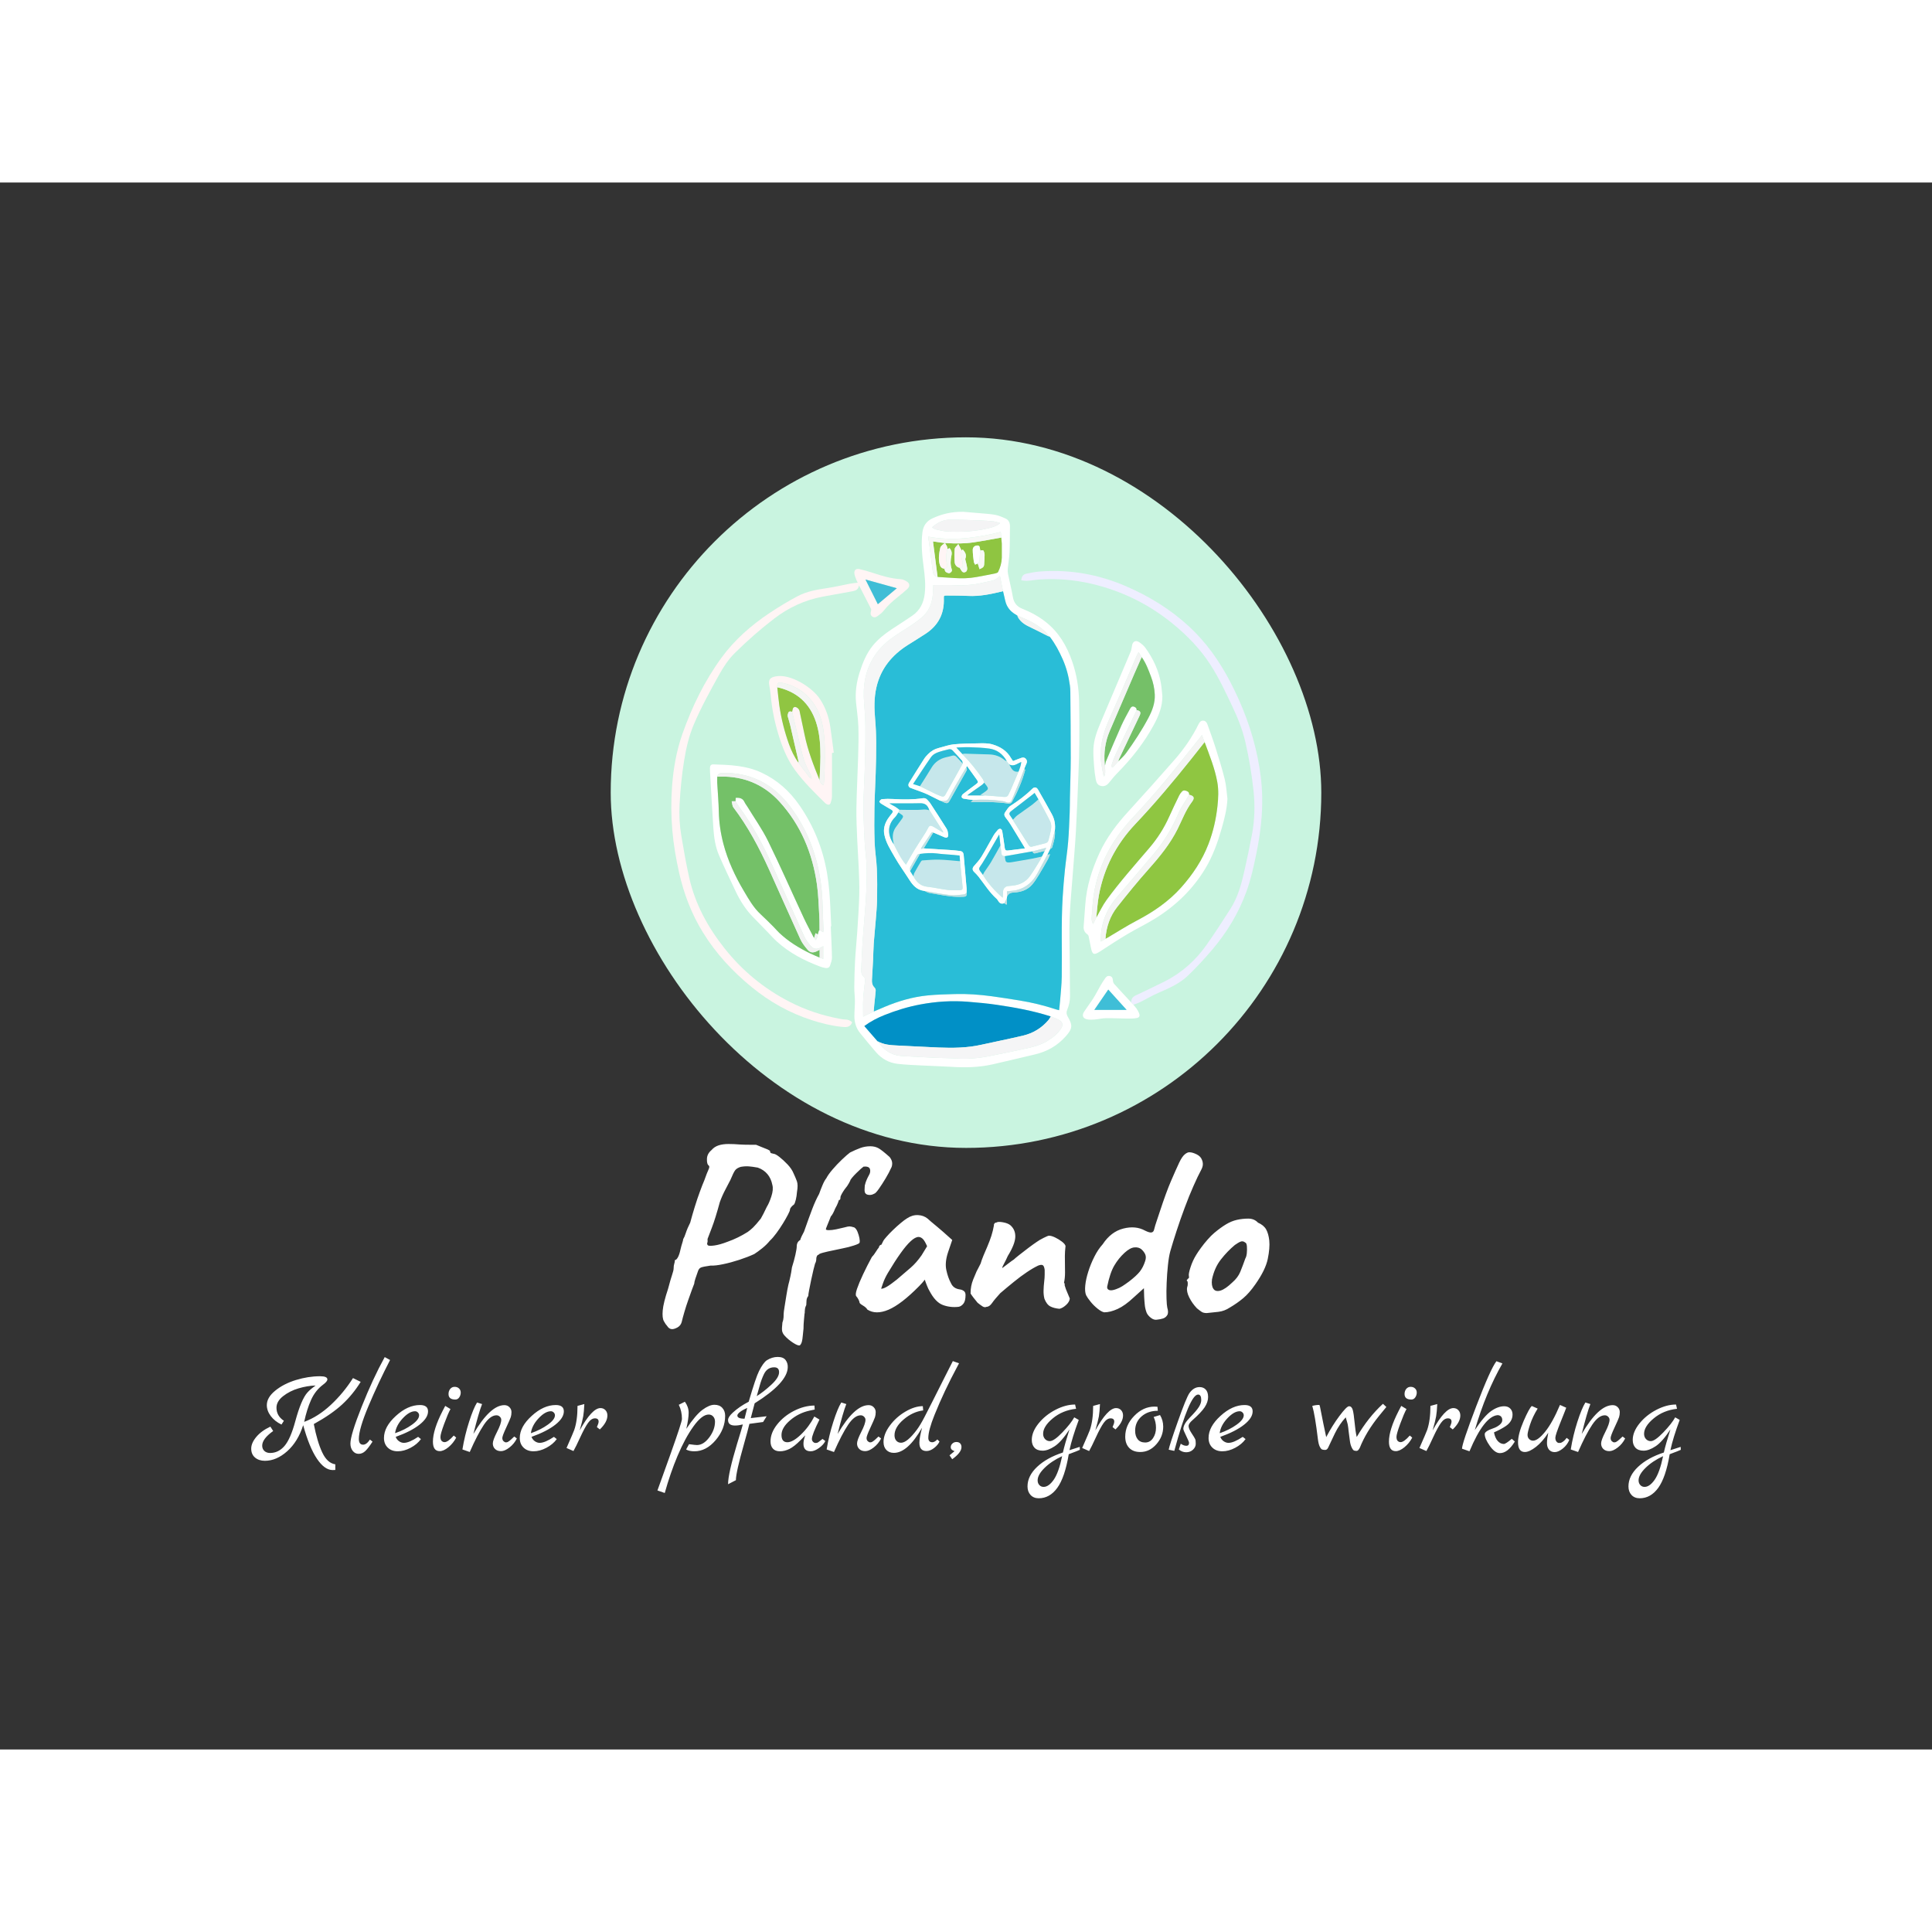 <svg xmlns="http://www.w3.org/2000/svg" viewBox="18.33 81.176 538.34 436.626" height="100px" width="100px" transform="rotate(0) scale(1, 1)"><rect x="18.33" y="81.176" width="538.34" height="436.626" fill="#333333" stroke="none"/> <svg x="187.5" y="151.176" xmlns="http://www.w3.org/2000/svg" preserveAspectRatio="none" height="200" width="200" fill="#c9f4e0" fill-opacity="1" style="overflow: visible;"><rect rx="50%" ry="50%" y="1" x="1" height="198" width="198" stroke-width="2" stroke="#ffffff" stroke-opacity="0" style=""/></svg> <svg xmlns="http://www.w3.org/2000/svg" xmlns:xlink="http://www.w3.org/1999/xlink" version="1.1" id="Layer_1" x="197.512" y="167.821" viewBox="62.56 154.09 361.44 334.8" enable-background="new 0 0 612 792" xml:space="preserve" height="166.715" width="179.98" preserveAspectRatio="xMinYMin" style="overflow: visible;"><path fill="#fefefe" d="M424,488.89c-120.48,0-240.96,0-361.44,0c0-111.6,0-223.2,0-334.8c120.48,0,240.96,0,361.44,0   C424,265.69,424,377.29,424,488.89z M335.76,438.94c-3.17-3.43-6.36-6.83-9.49-10.3c-0.43-0.48-0.72-1.23-0.78-1.87   c-0.09-1.05-0.2-2.02-1.28-2.49c-1.16-0.5-2.2-0.07-2.87,0.84c-1.06,1.43-1.98,2.96-2.88,4.5c-1.36,2.33-2.55,4.75-3.99,7.03   c-1.62,2.56-3.49,4.95-5.14,7.49c-1.31,2.02-0.65,3.72,1.68,4.22c1.33,0.28,2.76,0.23,4.13,0.12c2.14-0.17,4.26-0.73,6.39-0.76   c4.11-0.06,8.22,0.18,12.33,0.22c1.66,0.02,3.36,0,4.98-0.31c1.43-0.27,1.83-1.15,1.34-2.52c-0.36-0.99-0.92-1.93-1.51-2.81   c-0.5-0.75-1.16-1.4-1.75-2.09c1.33-0.52,2.71-0.93,3.98-1.57c3.45-1.71,6.77-3.73,10.31-5.24c5.86-2.5,11.7-5.11,16.31-9.55   c4.82-4.64,9.4-9.57,13.72-14.69c8.13-9.62,14.59-20.3,18.92-32.19c2.63-7.2,4.24-14.68,5.75-22.17   c2.08-10.34,3.35-20.77,3.1-31.36c-0.17-7.33-1.11-14.55-2.58-21.71c-3.02-14.79-8.3-28.78-15.26-42.16   c-6.02-11.56-13.4-22.07-23-30.97c-10.47-9.7-22.45-17.04-35.51-22.66c-15.44-6.64-31.54-9.48-48.32-8.16   c-2.37,0.19-4.72,0.68-7.06,1.14c-1.87,0.37-3.01,1.49-3.03,3.79c1.12,0.09,2.3,0.34,3.45,0.26c2.14-0.15,4.26-0.57,6.4-0.72   c9.86-0.69,19.61,0.09,29.23,2.33c16.89,3.92,32.08,11.35,45.53,22.3c8.31,6.77,15.68,14.42,21.49,23.5   c4.58,7.17,8.17,14.85,11.79,22.51c3.07,6.48,5.79,13.09,7.42,20.11c2.11,9.09,3.63,18.28,4.62,27.57   c0.87,8.2,0.63,16.34-0.89,24.42c-1.29,6.85-2.75,13.66-4.27,20.46c-1.63,7.32-3.63,14.55-7.7,20.96   c-4.32,6.79-8.71,13.55-13.33,20.14c-6.15,8.76-13.96,15.75-23.55,20.61c-5.32,2.69-10.74,5.2-16.12,7.77   C336.6,435.74,335.59,436.95,335.76,438.94z M241.79,164.35c-6.92-0.1-12.14,1.35-17.16,3.62c-3.39,1.54-5.28,4.15-5.74,7.91   c-0.78,6.4-0.2,12.73,0.64,19.07c0.69,5.14,1.27,10.3,0.62,15.5c-0.61,4.9-2.62,9.04-6.73,11.9c-3.85,2.69-7.85,5.17-11.76,7.78   c-3.87,2.58-7.52,5.43-10.48,9.05c-3.61,4.42-5.71,9.63-7.41,14.99c-1.72,5.43-2.58,11.01-2.04,16.74   c0.43,4.52,1.15,9.03,1.32,13.56c0.2,5.62,0.04,11.25-0.12,16.88c-0.27,9.53-0.81,19.05-0.97,28.57   c-0.1,5.98,0.21,11.97,0.45,17.95c0.2,5.14,0.63,10.27,0.83,15.41c0.2,5.1,0.46,10.22,0.32,15.31c-0.18,6.89-0.67,13.78-1.12,20.67   c-0.35,5.45-0.93,10.89-1.24,16.35c-0.28,4.93-0.39,9.88-0.43,14.82c-0.02,2.54,0.35,5.09,0.35,7.64c0,2.91-0.31,5.82-0.29,8.73   c0.02,3.43,1.03,6.6,3.23,9.3c2.95,3.61,5.88,7.26,8.96,10.77c3.16,3.6,7.2,5.86,11.95,6.41c4.67,0.54,9.38,0.69,14.08,0.94   c5.34,0.28,10.69,0.39,16.02,0.73c7.68,0.49,15.32,0.35,22.86-1.33c7.99-1.79,15.95-3.74,23.93-5.61c6.83-1.6,12.64-4.92,17.3-10.2   c3.74-4.24,3.91-6.08,1.04-10.97c-0.71-1.21-0.87-2.4-0.31-3.75c1-2.4,1.6-4.92,1.59-7.54c-0.04-7.18-0.12-14.35-0.17-21.53   c-0.05-7.26-0.34-14.53-0.07-21.78c0.31-8.16,1.12-16.31,1.73-24.46c0.61-8.23,1.36-16.45,1.82-24.69   c0.59-10.71,0.99-21.44,1.42-32.16c0.22-5.66,0.43-11.33,0.47-16.99c0.06-7.91,0.06-15.82-0.11-23.73   c-0.17-7.57-1.4-14.98-3.89-22.16c-3.01-8.67-7.5-16.34-14.85-22.09c-3.95-3.09-8.3-5.47-12.95-7.31c-3.04-1.2-4.78-3.27-5.36-6.56   c-0.75-4.3-1.83-8.55-2.7-12.84c-0.2-1-0.25-2.06-0.16-3.07c0.28-3.05,0.84-6.09,0.98-9.15c0.22-4.82,0.18-9.64,0.25-14.46   c0.03-2.06-0.72-3.71-2.67-4.54c-1.74-0.75-3.52-1.54-5.36-1.91c-2.49-0.5-5.06-0.64-7.6-0.87   C248.31,164.87,244.37,164.56,241.79,164.35z M179.56,449.96c-1.13-1-2.4-1.51-3.93-1.49c-0.94,0.01-1.9-0.19-2.84-0.36   c-9.84-1.81-19.24-4.93-28.15-9.5c-14.26-7.32-26.4-17.27-36.36-29.82c-9.42-11.86-16.58-24.91-19.9-39.8   c-1.73-7.77-3.1-15.62-4.41-23.47c-0.96-5.75-1.27-11.58-0.95-17.42c0.44-8.21,1.22-16.38,2.54-24.5   c1.13-6.93,2.68-13.73,5.43-20.22c4.07-9.61,9.11-18.73,14.16-27.83c2.44-4.4,5.21-8.62,8.81-12.17   c6.94-6.85,14.24-13.3,21.98-19.22c8.15-6.24,17.25-10.47,27.39-12.34c5.52-1.02,11.04-2.02,16.57-3c1.77-0.31,3.16-1.01,3.53-3.27   c2.34,4.54,4.55,8.8,6.71,13.08c0.18,0.37,0.12,0.94-0.01,1.37c-0.31,1.07-0.38,2.09,0.54,2.86c1.02,0.86,2.16,0.61,3.1-0.08   c1.24-0.92,2.55-1.86,3.48-3.07c2.29-2.98,5.08-5.39,7.97-7.73c1.8-1.46,3.62-2.89,5.31-4.47c1.56-1.46,1.33-3.17-0.53-4.24   c-0.95-0.54-2.03-1.1-3.08-1.17c-5.51-0.32-10.72-1.86-15.91-3.59c-2.37-0.79-4.79-1.49-7.22-2.05c-2.14-0.49-3.28,0.61-2.91,2.76   c0.21,1.19,0.74,2.33,1.17,3.48c0.18,0.49,0.48,0.93,0.68,1.33c-1.6,0.21-3.07,0.34-4.51,0.61c-4.18,0.79-8.33,1.8-12.53,2.42   c-5.78,0.85-11.54,1.83-16.71,4.59c-5.36,2.86-10.59,6.03-15.65,9.4c-10.26,6.84-19.48,14.91-26.8,24.91   c-9.53,13.03-16.52,27.42-21.89,42.61c-3.34,9.44-5.06,19.22-5.81,29.19c-0.63,8.26-0.59,16.51,0.12,24.76   c0.68,7.95,2.02,15.8,3.76,23.59c2.67,11.93,6.95,23.2,13.38,33.64c7.33,11.89,16.68,21.96,27.47,30.75   c9.98,8.13,21.03,14.33,33.29,18.29c5.42,1.75,10.94,3.17,16.62,3.76C175.79,452.76,178.47,453.18,179.56,449.96z M389.57,324.92   c-0.47-3.59-0.62-7.26-1.48-10.75c-1.43-5.82-3.22-11.57-5.02-17.29c-1.44-4.58-3.1-9.1-4.71-13.62c-0.39-1.08-1.12-2-2.41-2.03   c-1.28-0.03-1.98,0.85-2.5,1.91c-3.54,7.2-8.06,13.77-13.31,19.79c-8.59,9.83-17.29,19.57-26.1,29.2   c-6.44,7.05-12.14,14.57-16.13,23.29c-4.18,9.15-7.18,18.62-7.89,28.73c-0.29,4.14-0.65,8.27-0.92,12.41   c-0.12,1.8,0.63,3.24,2.14,4.28c0.29,0.2,0.56,0.58,0.63,0.93c0.47,2.18,0.9,4.36,1.32,6.55c0.75,3.89,1.74,4.24,5.05,2.08   c5.06-3.31,10.14-6.62,15.34-9.71c5.09-3.03,10.47-5.58,15.5-8.71c11.55-7.18,21.16-16.39,28.19-28.14   c4.18-6.99,6.86-14.57,9.09-22.35C387.91,336.06,389.3,330.63,389.57,324.92z M167.6,396.32c0.09,0,0.18-0.01,0.28-0.01   c-0.14-2.95-0.29-5.89-0.42-8.84c-0.31-7.05-0.76-14.09-1.96-21.06c-2.37-13.73-7.47-26.34-15.4-37.8   c-5.51-7.96-12.47-14.21-21.32-18.33c-8.53-3.97-17.63-4.3-26.76-4.58c-1.4-0.04-1.98,0.61-2.02,2.12   c-0.03,1.39,0.1,2.79,0.18,4.18c0.57,9.83,1.06,19.67,1.74,29.5c0.35,5.13,1.12,10.27,3.14,15.02c2.88,6.75,6.1,13.36,9.23,20.01   c2.54,5.4,5.69,10.41,9.91,14.69c2.77,2.81,5.5,5.66,8.25,8.49c1.61,1.66,3.14,3.41,4.85,4.97c7.1,6.5,15.47,10.84,24.42,14.18   c0.96,0.36,1.97,0.63,2.98,0.79c1.13,0.18,2.14-0.27,2.51-1.38c0.48-1.45,1.1-2.97,1.07-4.46   C168.17,407.97,167.85,402.15,167.6,396.32z M353.16,267.49c-0.25-2.3-0.39-4.61-0.76-6.89c-1.23-7.44-4.37-14.09-8.75-20.16   c-0.9-1.25-2.2-2.3-3.5-3.16c-1.92-1.27-3.59-0.35-3.95,1.92c-0.19,1.21-0.37,2.46-0.84,3.58c-5.56,13.21-11.2,26.38-16.77,39.59   c-1.98,4.7-3.79,9.5-4.01,14.65c-0.14,3.25,0.15,6.53,0.39,9.78c0.17,2.38,0.47,4.76,0.9,7.11c0.29,1.6,0.77,3.23,2.66,3.77   c1.9,0.55,3.46-0.09,4.81-1.76c1.53-1.89,3.07-3.78,4.77-5.51c7.93-8.06,14.87-16.86,20.27-26.82   C351.09,278.56,353.21,273.37,353.16,267.49z M169.28,299.12c-0.65-4.83-1.25-9.62-1.93-14.38c-0.81-5.62-2.66-10.83-5.81-15.62   c-4.27-6.51-16.4-14.21-24.64-12.68c-3.06,0.57-4.27,1.67-3.75,4.74c0.32,1.89,0.69,3.77,0.85,5.67   c0.62,7.37,2.04,14.57,4.17,21.64c2.2,7.3,4.96,14.33,9.53,20.55c4.92,6.69,10.82,12.47,16.72,18.26c0.25,0.25,0.56,0.45,0.87,0.63   c1.02,0.58,1.85,0.4,2.23-0.69c0.4-1.14,0.73-2.38,0.74-3.59c0.07-7.19,0.03-14.38,0.03-21.57c0-0.91,0-1.83,0-2.77   C168.66,299.23,168.96,299.18,169.28,299.12z" style="fill: #FEFEFE; fill-opacity: 0;"/><path fill="#ffffff" d="M241.79,164.35c2.59,0.21,6.52,0.52,10.46,0.88c2.54,0.23,5.1,0.38,7.6,0.87c1.84,0.37,3.61,1.16,5.36,1.91   c1.95,0.83,2.7,2.48,2.67,4.54c-0.07,4.82-0.04,9.65-0.25,14.46c-0.14,3.06-0.69,6.09-0.98,9.15c-0.09,1.01-0.05,2.08,0.16,3.07   c0.87,4.29,1.95,8.53,2.7,12.84c0.58,3.29,2.31,5.36,5.36,6.56c4.65,1.83,9,4.22,12.95,7.31c7.35,5.75,11.85,13.42,14.85,22.09   c2.49,7.18,3.72,14.59,3.89,22.16c0.18,7.91,0.17,15.82,0.11,23.73c-0.04,5.67-0.24,11.33-0.47,16.99   c-0.43,10.72-0.82,21.45-1.42,32.16c-0.46,8.24-1.21,16.46-1.82,24.69c-0.6,8.15-1.42,16.3-1.73,24.46   c-0.27,7.25,0.02,14.52,0.07,21.78c0.05,7.18,0.12,14.35,0.17,21.53c0.02,2.62-0.59,5.14-1.59,7.54c-0.56,1.35-0.4,2.54,0.31,3.75   c2.87,4.89,2.7,6.73-1.04,10.97c-4.65,5.28-10.46,8.6-17.3,10.2c-7.98,1.86-15.94,3.82-23.93,5.61   c-7.53,1.68-15.18,1.82-22.86,1.33c-5.33-0.34-10.68-0.45-16.02-0.73c-4.7-0.25-9.41-0.4-14.08-0.94   c-4.75-0.55-8.79-2.81-11.95-6.41c-3.08-3.51-6-7.15-8.96-10.77c-2.2-2.69-3.21-5.87-3.23-9.3c-0.02-2.91,0.3-5.82,0.29-8.73   c0-2.55-0.38-5.09-0.35-7.64c0.05-4.94,0.16-9.88,0.43-14.82c0.31-5.46,0.88-10.9,1.24-16.35c0.45-6.88,0.93-13.77,1.12-20.67   c0.14-5.1-0.12-10.21-0.32-15.31c-0.2-5.14-0.63-10.27-0.83-15.41c-0.24-5.98-0.55-11.97-0.45-17.95   c0.16-9.53,0.69-19.05,0.97-28.57c0.16-5.62,0.32-11.26,0.12-16.88c-0.16-4.53-0.89-9.04-1.32-13.56   c-0.54-5.72,0.32-11.3,2.04-16.74c1.7-5.36,3.8-10.56,7.41-14.99c2.96-3.62,6.61-6.47,10.48-9.05c3.91-2.61,7.91-5.09,11.76-7.78   c4.11-2.86,6.12-7,6.73-11.9c0.65-5.21,0.07-10.36-0.62-15.5c-0.85-6.34-1.42-12.67-0.64-19.07c0.46-3.75,2.35-6.37,5.74-7.91   C229.64,165.69,234.86,164.25,241.79,164.35z M289.94,234.16l0.02,0.01c-0.91-1.03-1.74-2.14-2.73-3.07   c-4.39-4.12-9.78-6.49-15.28-8.67c-0.26-0.17-0.51-0.35-0.78-0.5c-3.08-1.74-5.15-4.26-5.95-7.75c-0.41-1.8-0.83-3.6-1.25-5.4   c-0.55-2.78-1.1-5.57-1.68-8.48c-0.42,0.32-0.75,0.53-1.03,0.8c-1.1,1.04-2.4,1.63-3.89,1.92c-2.45,0.48-4.88,1.07-7.32,1.57   c-4.2,0.86-8.45,0.95-12.73,0.8c-4.1-0.14-8.2-0.03-12.32-0.03c-0.09,1.79-0.14,3.62-0.29,5.43c-0.43,5.14-2.42,9.66-6.39,12.9   c-3.65,2.98-7.67,5.54-11.67,8.05c-4.66,2.92-9.03,6.14-12.5,10.46c-6.01,7.48-8.32,16.15-8.06,25.58   c0.14,4.81,0.8,9.62,0.87,14.43c0.1,7.46-0.01,14.93-0.2,22.4c-0.18,7.13-0.64,14.25-0.84,21.39c-0.11,3.79,0.02,7.58,0.14,11.37   c0.13,4.18,0.29,8.37,0.57,12.54c0.28,4.25,0.9,8.48,1.05,12.73c0.16,4.5,0.01,9.02-0.15,13.52c-0.14,3.98-0.47,7.95-0.77,11.92   c-0.43,5.72-0.97,11.43-1.35,17.15c-0.34,5.13-0.51,10.27-0.75,15.4c-0.07,1.45,0.19,2.86,1.32,3.82c0.81,0.68,0.91,1.42,0.82,2.32   c-0.35,3.4-0.84,6.8-1.03,10.21c-0.18,3.24-0.04,6.51-0.04,9.85c1.99-0.96,3.95-1.89,5.91-2.83c2.07-0.88,4.14-1.78,6.21-2.65   c7.66-3.21,15.59-5.51,23.86-6.35c5.07-0.51,10.18-0.61,15.28-0.77c6.95-0.22,13.86,0.3,20.74,1.23c5.18,0.7,10.35,1.52,15.51,2.36   c6.91,1.12,13.69,2.77,20.34,4.97c0.47,0.16,0.97,0.26,1.79,0.47c0.21-2,0.44-3.83,0.58-5.66c0.34-4.33,0.83-8.65,0.9-12.99   c0.24-14.89-0.39-29.8,0.52-44.68c0.3-4.96,0.72-9.92,1.22-14.87c0.54-5.3,1.38-10.56,1.83-15.87c0.46-5.56,0.64-11.14,0.88-16.71   c0.12-2.79,0.08-5.59,0.13-8.38c0.15-7.3,0.44-14.6,0.45-21.9c0.02-12.3-0.12-24.6-0.22-36.9c-0.01-1.27-0.09-2.55-0.26-3.81   c-0.67-5.08-1.96-9.99-4.05-14.68c-1.94-4.35-4.14-8.55-7.06-12.35C290.17,234.35,290.06,234.26,289.94,234.16z M263.31,190.04   c0-2.62,0-5.25,0-7.87c-0.1-1.13-0.2-2.27-0.29-3.4c-0.09-1.02-0.17-2.04-0.27-3.16c-13.43,3.31-26.88,5.22-40.66,2.65   c0.17,1.1,0.32,1.96,0.43,2.82c0.73,5.59,1.44,11.19,2.2,16.78c0.21,1.53,0.97,2.68,2.65,2.94c3.13,0.2,6.27,0.38,9.4,0.61   c4.11,0.3,8.19,0.18,12.25-0.54c3.54-0.63,7.06-1.32,10.58-2.04c0.59-0.12,1.43-0.38,1.64-0.82   C262.47,195.51,263.24,192.86,263.31,190.04z M290.71,446.74c-9.81-3.17-19.92-4.99-30.08-6.5c-5.38-0.79-10.8-1.28-16.22-1.72   c-8.97-0.73-17.9-0.15-26.74,1.51c-6.88,1.29-13.55,3.34-20.06,5.94c-3.95,1.58-7.69,3.52-11.24,6.14   c2.47,2.84,4.92,5.66,7.36,8.47c0.51,0.61,1.04,1.21,1.53,1.83c3.21,4.09,7.41,6.26,12.6,6.52c6.16,0.32,12.32,0.67,18.49,0.95   c3.58,0.17,7.18,0.13,10.76,0.36c6.16,0.41,12.26,0.03,18.3-1.12c6.85-1.3,13.66-2.79,20.48-4.23c4.58-0.97,9.13-2.07,13.17-4.6   c2.89-1.81,5.55-3.91,7.42-6.82c1.19-1.85,0.93-3.51-0.9-4.62C294.07,447.95,292.34,447.43,290.71,446.74z M224.24,173.08   c0.85,0.44,1.5,0.96,2.23,1.13c2.08,0.47,4.19,1.04,6.3,1.15c7.9,0.41,15.77,0.03,23.49-1.91c2.14-0.54,4.28-1.16,6.16-2.77   c-1.37-0.36-2.57-0.84-3.81-0.98c-2.49-0.28-5-0.44-7.5-0.53c-5.72-0.19-11.45-0.47-17.18-0.39   C230.35,168.83,227.21,170.49,224.24,173.08z" style="fill: #ffffff;"/><path fill="#fff5f5" d="M179.56,449.96c-1.09,3.22-3.77,2.8-6.11,2.56c-5.68-0.59-11.2-2.01-16.62-3.76   c-12.27-3.96-23.31-10.16-33.29-18.29c-10.79-8.79-20.14-18.86-27.47-30.75c-6.43-10.43-10.71-21.7-13.38-33.64   c-1.74-7.79-3.08-15.64-3.76-23.59c-0.7-8.24-0.74-16.49-0.12-24.76c0.76-9.98,2.48-19.75,5.81-29.19   c5.37-15.18,12.36-29.58,21.89-42.61c7.31-9.99,16.54-18.06,26.8-24.91c5.06-3.37,10.29-6.54,15.65-9.4   c5.17-2.76,10.94-3.74,16.71-4.59c4.21-0.62,8.35-1.63,12.53-2.42c1.44-0.27,2.91-0.4,4.51-0.61c-0.2-0.39-0.5-0.84-0.68-1.33   c-0.43-1.15-0.96-2.29-1.17-3.48c-0.37-2.14,0.77-3.25,2.91-2.76c2.44,0.56,4.85,1.27,7.22,2.05c5.19,1.72,10.39,3.27,15.91,3.59   c1.05,0.06,2.14,0.62,3.08,1.17c1.85,1.07,2.09,2.78,0.53,4.24c-1.69,1.58-3.51,3.02-5.31,4.47c-2.89,2.34-5.68,4.76-7.97,7.73   c-0.93,1.2-2.24,2.15-3.48,3.07c-0.94,0.69-2.08,0.94-3.1,0.08c-0.92-0.77-0.85-1.79-0.54-2.86c0.12-0.43,0.19-1,0.01-1.37   c-2.16-4.28-4.37-8.53-6.71-13.08c-0.36,2.26-1.76,2.96-3.53,3.27c-5.53,0.98-11.05,1.98-16.57,3   c-10.14,1.87-19.24,6.1-27.39,12.34c-7.74,5.92-15.05,12.37-21.98,19.22c-3.6,3.55-6.36,7.77-8.81,12.17   c-5.05,9.11-10.09,18.23-14.16,27.83c-2.75,6.49-4.3,13.29-5.43,20.22c-1.32,8.12-2.1,16.29-2.54,24.5   c-0.32,5.84-0.01,11.67,0.95,17.42c1.31,7.85,2.68,15.71,4.41,23.47c3.32,14.89,10.48,27.94,19.9,39.8   c9.96,12.55,22.1,22.5,36.36,29.82c8.9,4.57,18.31,7.69,28.15,9.5c0.94,0.17,1.89,0.37,2.84,0.36   C177.16,448.45,178.43,448.96,179.56,449.96z M187.02,202.24c2.36,4.71,4.62,9.23,6.91,13.81c3.59-3.02,7.03-5.91,10.63-8.94   C198.67,205.47,192.94,203.88,187.02,202.24z" style="fill: #fff5f5;"/><path fill="#ffffff" d="M389.57,324.92c-0.27,5.71-1.66,11.15-3.21,16.56c-2.22,7.78-4.9,15.36-9.09,22.35   c-7.04,11.76-16.64,20.96-28.19,28.14c-5.03,3.12-10.41,5.68-15.5,8.71c-5.2,3.09-10.28,6.4-15.34,9.71   c-3.31,2.17-4.31,1.81-5.05-2.08c-0.42-2.19-0.85-4.38-1.32-6.55c-0.07-0.34-0.34-0.72-0.63-0.93c-1.51-1.04-2.26-2.48-2.14-4.28   c0.27-4.14,0.62-8.27,0.92-12.41c0.71-10.1,3.71-19.58,7.89-28.73c3.99-8.72,9.68-16.24,16.13-23.29   c8.81-9.64,17.51-19.37,26.1-29.2c5.25-6.02,9.77-12.59,13.31-19.79c0.52-1.06,1.22-1.93,2.5-1.91c1.29,0.03,2.02,0.95,2.41,2.03   c1.62,4.53,3.27,9.04,4.71,13.62c1.8,5.73,3.59,11.47,5.02,17.29C388.94,317.66,389.1,321.33,389.57,324.92z M376.79,293.2   c-0.46-1.21-0.92-2.41-1.51-3.95c-0.27,0.43-0.37,0.64-0.52,0.82c-6.96,8.67-13.81,17.44-20.93,25.98   c-5.41,6.49-11.05,12.81-16.82,18.98c-6.49,6.95-12.07,14.48-16.04,23.15c-3.41,7.44-5.66,15.22-6.59,23.35   c-0.37,3.24-0.45,6.51-0.79,9.75c-0.14,1.31,0.12,2.43,0.8,3.73c0.64-1.28,1.2-2.41,1.77-3.54c1.89-3.3,3.49-6.81,5.72-9.86   c7.41-10.16,15.78-19.54,23.93-29.1c4.54-5.32,8.3-11.16,11.15-17.57c1.79-4.02,3.72-7.97,5.63-11.93   c0.37-0.77,0.93-1.49,1.52-2.12c0.8-0.87,1.78-0.65,2.75-0.24c0.92,0.39,1.41,0.99,1.25,2.03c-0.52,0.89-1.04,1.78-1.56,2.67   c-1.43,2.46-3.15,4.8-4.25,7.41c-3.56,8.47-8.22,16.23-14.15,23.23c-6.73,7.94-13.45,15.9-20.24,23.78   c-6.19,7.18-9.38,15.44-9.29,24.96c0.11-0.01,0.25,0.03,0.34-0.02c0.78-0.47,1.55-0.96,2.33-1.44c0.28-0.14,0.57-0.26,0.84-0.42   c5.58-3.28,11.04-6.79,16.77-9.79c9.29-4.87,17.8-10.67,24.82-18.56c6.43-7.23,11.71-15.14,15.2-24.2   c2.65-6.88,4.27-13.98,5.06-21.31c0.48-4.46,0.7-8.91-0.09-13.33C382.51,307.86,379.52,300.57,376.79,293.2z" style="fill: #ffffff;"/><path fill="#ffffff" d="M167.6,396.32c0.24,5.83,0.57,11.65,0.67,17.48c0.02,1.48-0.59,3.01-1.07,4.46   c-0.37,1.12-1.37,1.56-2.51,1.38c-1.01-0.16-2.02-0.43-2.98-0.79c-8.94-3.34-17.32-7.68-24.42-14.18   c-1.71-1.56-3.24-3.31-4.85-4.97c-2.75-2.83-5.48-5.68-8.25-8.49c-4.22-4.28-7.37-9.29-9.91-14.69   c-3.12-6.65-6.34-13.26-9.23-20.01c-2.03-4.75-2.79-9.89-3.14-15.02c-0.68-9.82-1.17-19.66-1.74-29.5   c-0.08-1.39-0.21-2.79-0.18-4.18c0.03-1.51,0.61-2.17,2.02-2.12c9.13,0.28,18.23,0.61,26.76,4.58   c8.85,4.12,15.81,10.37,21.32,18.33c7.93,11.46,13.03,24.07,15.4,37.8c1.2,6.98,1.65,14.01,1.96,21.06   c0.13,2.95,0.28,5.89,0.42,8.84C167.79,396.31,167.7,396.32,167.6,396.32z M160.36,400.85c0.17-0.64,0.32-1.28,0.53-1.9   c0.07-0.22,0.28-0.39,0.43-0.59c0.62,0.38,1.25,0.76,2.05,1.25c0.07-0.69,0.17-1.15,0.15-1.61c-0.13-3.74-0.33-7.48-0.41-11.22   c-0.16-6.81-0.67-13.58-1.96-20.28c-2.57-13.36-7.69-25.62-15.79-36.57c-6.84-9.24-15.49-15.9-26.95-18.39   c-3.79-0.82-7.63-1.2-11.5-1.04c-1.38,0.06-2.68,0.4-2.81,2.09c-0.01,1.2-0.07,2.4-0.01,3.59c0.29,5.29,0.77,10.57,0.88,15.86   c0.13,6.15,1.01,12.16,2.56,18.08c2.47,9.42,6.55,18.15,11.5,26.5c2.74,4.62,5.38,9.3,9.41,13.01c2.47,2.26,4.82,4.65,7.19,7.01   c1.07,1.07,2.03,2.26,3.13,3.3c5.11,4.84,11.01,8.49,17.32,11.53c1.74,0.84,3.54,1.57,5.31,2.34c0.65,0.23,1.31,0.47,2,0.71   c0-2.41,0-4.69,0-7.11c-0.47,0.26-0.81,0.45-1.15,0.63c-2.48,1.33-4.27,1.14-6.06-1c-1.31-1.57-2.6-3.26-3.44-5.11   c-5.98-13.15-11.81-26.38-17.77-39.54c-5.13-11.34-10.92-22.31-18.28-32.39c-0.86-1.18-1.58-2.45-2.36-3.68   c0.03-0.62,0.06-1.25,0.09-1.9c2.17-0.17,3.92,0.21,4.92,2.35c0.45,0.97,1.15,1.81,1.71,2.73c3.86,6.34,8.22,12.45,11.48,19.09   c6.95,14.19,13.31,28.67,19.98,43c1.78,3.83,3.83,7.54,5.76,11.31c0.32,0.37,0.65,0.74,0.97,1.11c0.24-0.44,0.54-0.86,0.7-1.33   C160.13,402.09,160.22,401.46,160.36,400.85z" style="fill: #ffffff;"/><path fill="#ffffff" d="M335.76,438.94c-0.17-1.99,0.85-3.2,2.56-4.01c5.38-2.57,10.8-5.07,16.12-7.77   c9.59-4.86,17.4-11.85,23.55-20.61c4.62-6.59,9.01-13.35,13.33-20.14c4.07-6.4,6.06-13.64,7.7-20.96   c1.52-6.8,2.98-13.61,4.27-20.46c1.52-8.08,1.76-16.22,0.89-24.42c-0.99-9.29-2.51-18.47-4.62-27.57   c-1.63-7.02-4.35-13.63-7.42-20.11c-3.63-7.66-7.22-15.34-11.79-22.51c-5.8-9.08-13.17-16.73-21.49-23.5   c-13.45-10.95-28.64-18.38-45.53-22.3c-9.62-2.23-19.38-3.02-29.23-2.33c-2.14,0.15-4.26,0.58-6.4,0.72   c-1.15,0.08-2.33-0.16-3.45-0.26c0.02-2.3,1.16-3.43,3.03-3.79c2.34-0.46,4.69-0.96,7.06-1.14c16.78-1.32,32.88,1.52,48.32,8.16   c13.06,5.62,25.04,12.96,35.51,22.66c9.6,8.89,16.98,19.4,23,30.97c6.96,13.38,12.24,27.37,15.26,42.16   c1.46,7.16,2.4,14.38,2.58,21.71c0.25,10.59-1.02,21.01-3.1,31.36c-1.51,7.49-3.12,14.96-5.75,22.17   c-4.33,11.89-10.78,22.56-18.92,32.19c-4.32,5.11-8.9,10.05-13.72,14.69c-4.61,4.44-10.45,7.05-16.31,9.55   c-3.54,1.51-6.85,3.52-10.31,5.24c-1.27,0.63-2.65,1.05-3.98,1.57C336.53,439.78,336.14,439.36,335.76,438.94z" style="fill: #eeeeff;"/><path fill="#ffffff" d="M353.16,267.49c0.05,5.88-2.07,11.08-4.79,16.1c-5.4,9.96-12.34,18.76-20.27,26.82   c-1.7,1.73-3.24,3.62-4.77,5.51c-1.35,1.67-2.91,2.31-4.81,1.76c-1.89-0.54-2.37-2.17-2.66-3.77c-0.43-2.35-0.73-4.73-0.9-7.11   c-0.24-3.25-0.52-6.53-0.39-9.78c0.22-5.15,2.02-9.95,4.01-14.65c5.57-13.2,11.21-26.38,16.77-39.59c0.47-1.11,0.65-2.37,0.84-3.58   c0.36-2.27,2.03-3.19,3.95-1.92c1.3,0.86,2.6,1.91,3.5,3.16c4.38,6.07,7.52,12.72,8.75,20.16   C352.77,262.88,352.91,265.19,353.16,267.49z M328.54,303.97c0,0-0.01,0.01-0.01,0.01c1.45-1.52,3.09-2.91,4.31-4.59   c4.57-6.32,8.85-12.83,12.51-19.73c2.17-4.09,3.76-8.32,3.56-13.04c-0.15-3.46-0.9-6.82-2.13-10.07   c-1.43-3.77-2.81-7.58-5.21-10.89c-0.54-0.87-1.07-1.75-1.71-2.79c-0.39,0.72-0.74,1.28-1,1.88c-5.02,11.65-9.88,23.37-15.09,34.93   c-3.68,8.17-6.11,16.46-4.79,25.5c0.35,2.39,0.88,4.75,1.32,7.12c0.13-0.01,0.27-0.03,0.4-0.04c0.87-1.88,0.29-3.89,0.38-5.85   c0.2-0.88,0.28-1.81,0.63-2.63c2.8-6.63,5.58-13.27,8.53-19.83c1.46-3.25,3.24-6.36,4.92-9.51c0.41-0.76,1.07-1.35,2.04-1.06   c0.94,0.28,1.64,0.82,1.58,1.95c-2.79,5.86-5.59,11.72-8.35,17.59c-2.15,4.58-4.59,9.04-5.88,13.97c0.8,0.53,0.81,0.53,1.33-0.03   c0.82-0.87,1.64-1.74,2.46-2.61C328.4,304.16,328.47,304.06,328.54,303.97z" style="fill: #ffffff;"/><path fill="#fff5f5" d="M169.28,299.12c-0.33,0.06-0.62,0.11-0.99,0.18c0,0.95,0,1.86,0,2.77c0,7.19,0.03,14.38-0.03,21.57   c-0.01,1.2-0.34,2.44-0.74,3.59c-0.38,1.09-1.21,1.26-2.23,0.69c-0.31-0.17-0.61-0.38-0.87-0.63c-5.9-5.79-11.79-11.57-16.72-18.26   c-4.57-6.22-7.33-13.25-9.53-20.55c-2.13-7.07-3.55-14.28-4.17-21.64c-0.16-1.9-0.53-3.79-0.85-5.67   c-0.52-3.07,0.69-4.17,3.75-4.74c8.24-1.53,20.37,6.17,24.64,12.68c3.14,4.79,5,10.01,5.81,15.62   C168.04,289.51,168.64,294.29,169.28,299.12z M149.57,304.73c0.08,0.16,0.17,0.32,0.25,0.48c2.05,2.69,4.09,5.39,6.17,8.06   c0.18,0.23,0.65,0.22,0.98,0.32c-0.34-1.42-0.77-2.58-1.37-3.63c-1.86-3.27-3.16-6.75-4.05-10.38c-1.9-7.77-3.72-15.56-5.57-23.34   c0.17-0.69,0.25-1.41,0.54-2.04c0.14-0.31,0.66-0.63,1.01-0.64c1.05-0.01,2.37,1.12,2.6,2.21c0.97,4.47,1.93,8.95,2.84,13.43   c1.78,8.75,5.01,17.02,8.36,25.25c0.29,1.34,0.96,2.37,2.35,2.88c0.18-3.1,0.45-6.11,0.5-9.12c0.14-7.6,0.39-15.21-0.85-22.77   c-1.21-7.37-4.12-13.79-9.72-18.85c-4-3.61-8.7-5.75-13.99-6.67c-1.31-0.23-1.96,0.36-1.98,1.68c0,0.32,0.02,0.64,0.04,0.95   c0.38,3.43,0.68,6.87,1.17,10.28c1.06,7.33,2.87,14.5,5.36,21.47c1.32,3.69,3,7.24,5.34,10.44L149.57,304.73z" style="fill: #fff5f5;"/><path fill="#ffffff" d="M335.76,438.94c0.39,0.42,0.77,0.84,1.16,1.26c0.59,0.69,1.25,1.34,1.75,2.09   c0.59,0.88,1.15,1.82,1.51,2.81c0.49,1.37,0.09,2.25-1.34,2.52c-1.62,0.31-3.32,0.33-4.98,0.31c-4.11-0.04-8.22-0.27-12.33-0.22   c-2.13,0.03-4.25,0.59-6.39,0.76c-1.37,0.11-2.8,0.16-4.13-0.12c-2.33-0.5-2.99-2.2-1.68-4.22c1.65-2.54,3.52-4.93,5.14-7.49   c1.44-2.27,2.63-4.7,3.99-7.03c0.9-1.54,1.82-3.07,2.88-4.5c0.67-0.91,1.71-1.34,2.87-0.84c1.08,0.47,1.19,1.43,1.28,2.49   c0.05,0.65,0.34,1.4,0.78,1.87C329.4,432.11,332.59,435.51,335.76,438.94z M333.16,443.07c-3.5-3.87-6.85-7.58-10.27-11.37   c-2.62,3.81-5.17,7.54-7.8,11.37C321.16,443.07,327.05,443.07,333.16,443.07z" style="fill: #ffffff;"/><path fill="#29bdd7" d="M290.29,234.44c2.92,3.79,5.13,8,7.06,12.35c2.09,4.69,3.38,9.6,4.05,14.68c0.17,1.26,0.25,2.54,0.26,3.81   c0.1,12.3,0.24,24.6,0.22,36.9c-0.01,7.3-0.3,14.6-0.45,21.9c-0.06,2.79-0.02,5.59-0.13,8.38c-0.24,5.57-0.41,11.15-0.88,16.71   c-0.44,5.3-1.29,10.57-1.83,15.87c-0.5,4.95-0.92,9.91-1.22,14.87c-0.91,14.88-0.28,29.79-0.52,44.68   c-0.07,4.33-0.57,8.66-0.9,12.99c-0.14,1.84-0.37,3.67-0.58,5.66c-0.82-0.21-1.31-0.31-1.79-0.47c-6.65-2.21-13.43-3.85-20.34-4.97   c-5.16-0.84-10.33-1.66-15.51-2.36c-6.88-0.92-13.79-1.44-20.74-1.23c-5.1,0.16-10.21,0.26-15.28,0.77   c-8.27,0.83-16.2,3.14-23.86,6.35c-2.08,0.87-4.14,1.76-6.21,2.65c0.11-1.31,0.2-2.62,0.33-3.93c0.26-2.58,0.59-5.15,0.79-7.73   c0.04-0.55-0.22-1.29-0.6-1.67c-1.25-1.24-1.6-2.7-1.5-4.37c0.23-3.7,0.45-7.4,0.63-11.1c0.15-3.11,0.16-6.23,0.38-9.33   c0.31-4.37,0.78-8.73,1.13-13.1c0.3-3.82,0.66-7.64,0.73-11.46c0.1-5.74,0.12-11.49-0.13-17.23c-0.21-4.89-1.05-9.76-1.24-14.65   c-0.24-6.5-0.22-13.01-0.11-19.51c0.11-6.38,0.51-12.76,0.7-19.14c0.17-5.75,0.32-11.5,0.29-17.25c-0.03-4.35-0.21-8.7-0.59-13.03   c-0.55-6.08-0.66-12.1,0.75-18.08c2.44-10.39,8.69-17.94,17.56-23.54c3.34-2.11,6.71-4.18,10.01-6.34   c7.1-4.67,10.46-11.28,10.12-19.78c-0.06-1.42,0.05-1.57,1.54-1.56c3.99,0.04,7.99,0.01,11.97,0.22c6.71,0.35,13.16-1.07,19.6-2.64   c0.42,1.8,0.84,3.6,1.25,5.4c0.8,3.5,2.86,6.01,5.95,7.75c0.27,0.15,0.52,0.33,0.78,0.5c0.18,0.39,0.34,0.8,0.55,1.18   c1.64,2.79,4.31,4.21,7.13,5.53c3.2,1.49,6.31,3.16,9.47,4.75c0.27,0.13,0.57,0.2,0.86,0.29c0,0-0.02-0.01-0.02-0.01   C290.06,234.26,290.17,234.35,290.29,234.44z M290.35,353.08l-0.05-0.04c0.4-0.28,1.05-0.5,1.15-0.86   c0.89-3.06,1.92-6.11,1.54-9.39c0.39-3.22-0.09-6.31-1.64-9.16c-2.52-4.61-5.11-9.19-7.72-13.75c-0.86-1.51-2.08-1.7-3.32-0.47   c-3.71,3.67-7.85,6.74-12.24,9.55c-1.2,0.76-1.96,2.23-2.84,3.44c-0.79,1.09-0.56,2.11,0.29,3.15c1.01,1.23,1.94,2.54,2.77,3.89   c2.54,4.1,5.02,8.24,7.52,12.36c0.15,0.25,0.28,0.52,0.49,0.91c-3.31,0.41-6.48,0.79-9.64,1.19c-1.12,0.14-1.56-0.38-1.7-1.46   c-0.42-3.16-0.89-6.32-1.42-9.46c-0.08-0.46-0.5-1.08-0.9-1.21c-0.4-0.13-1.13,0.12-1.44,0.46c-0.93,1.03-1.84,2.11-2.54,3.3   c-2.29,3.92-4.38,7.96-6.74,11.83c-1.15,1.88-2.69,3.54-4.16,5.2c-1.01,1.14-1.03,2.26,0.08,3.32c0.86,0.82,1.7,1.68,2.43,2.62   c3.3,4.2,6.1,8.8,10.14,12.4c0.41,0.36,0.69,0.88,0.99,1.34c0.87,1.35,1.78,1.66,3.36,1.11c0.33,0.25,0.65,0.5,0.98,0.75   c0.14-0.03,0.28-0.06,0.41-0.09c0-1.17,0-2.34,0-3.51c0.02-0.24,0.04-0.49,0.06-0.73c0.69-1.76,2.05-2.33,3.85-2.41   c3.96-0.17,7.58-1.34,10.23-4.43c1.42-1.64,2.59-3.52,3.73-5.38c1.77-2.89,3.43-5.84,5.09-8.79c0.45-0.8,0.74-1.7,1.18-2.74   c-0.7,0.12-1.11,0.2-1.53,0.27c0.47-0.97,0.94-1.95,1.41-2.92C290.24,353.27,290.29,353.17,290.35,353.08z M220.18,376.61   l-0.01-0.06c0.81,0.35,1.58,0.87,2.42,1.02c3.91,0.71,7.83,1.43,11.77,1.92c2.51,0.31,5.07,0.36,7.59,0.25   c1.57-0.07,1.73-0.52,1.63-2.16c0.02-0.76,0.1-1.52,0.05-2.27c-0.12-1.79-0.31-3.58-0.47-5.36c-0.4-4.53-0.78-9.06-1.19-13.59   c-0.12-1.34-0.8-2.06-2.1-2.22c-1.78-0.22-3.57-0.4-5.36-0.52c-4.97-0.33-9.95-0.62-14.93-0.93c1.79-2.97,3.57-5.94,5.36-8.9   c2.05,0.87,4.11,1.71,6.13,2.62c1.46,0.65,2.4,0.1,2.22-1.5c-0.12-1.09-0.29-2.29-0.85-3.18c-3.03-4.87-6.17-9.67-9.3-14.48   c-0.39-0.6-0.96-1.07-1.41-1.63c-0.7-0.86-1.57-1.16-2.65-0.99c-5.48,0.83-10.98,0.77-16.49,0.44c-2.1-0.13-4.22-0.1-6.32,0.06   c-0.55,0.04-1.14,0.76-1.49,1.31c-0.09,0.14,0.56,0.94,1.01,1.22c1.89,1.18,3.84,2.28,5.76,3.41c0.86,0.51,0.98,1.16,0.35,1.96   c-0.81,1.04-1.67,2.05-2.38,3.15c-1.68,2.63-2.57,5.47-1.98,8.63c0.88,4.68,3.49,8.61,5.76,12.63c2.53,4.47,5.59,8.63,8.35,12.97   c1.93,3.03,4.22,5.5,8.01,6.03C219.84,376.5,220.01,376.56,220.18,376.61z M247.25,325.6c-0.32,0.3-0.65,0.61-1.25,1.18   c1.47,0,2.57,0.01,3.67,0c5.58-0.07,11.16-0.08,16.7,0.76c1.2,0.18,2.1,0.1,2.73-1.04c3.06-5.53,5.53-11.31,7.23-17.4   c0.09-0.32-0.23-0.75-0.36-1.14c0.33-0.8,0.6-1.64,1-2.41c0.52-0.98,0.57-1.95-0.07-2.82c-0.63-0.85-1.6-1.06-2.59-0.71   c-1.57,0.55-3.1,1.18-4.72,1.81c-0.37-0.54-0.81-1.11-1.17-1.73c-2.3-4.01-5.89-6.24-10.21-7.55c-2.66-0.8-5.37-0.7-8.07-0.63   c-4.58,0.11-9.18,0.1-13.73,0.55c-2.78,0.27-5.48,1.33-8.23,1.99c-2.4,0.58-4.44,1.76-6.14,3.51c-0.78,0.8-1.56,1.63-2.15,2.56   c-2.84,4.43-5.63,8.88-8.4,13.35c-0.8,1.3-0.47,2.5,0.77,2.97c2.04,0.79,4.12,1.5,6.17,2.27c1.17,0.44,2.35,0.9,3.48,1.44   c2.22,1.07,4.41,2.2,6.62,3.3c0.13,0.06,0.26,0.12,0.38,0.18l-0.01-0.07c0.89,0.41,1.77,0.86,2.69,1.22c1.1,0.43,1.84,0.07,2.43-1   c3.1-5.6,6.25-11.17,9.4-16.74c0.42-0.73,0.54-1.39-0.02-2.07c0.12-0.22,0.24-0.44,0.43-0.79c1.87,2.59,3.67,5.07,5.45,7.57   c0.96,1.35,0.91,1.64-0.41,2.63c-2.46,1.84-4.94,3.65-7.35,5.55c-0.41,0.33-0.73,1.06-0.7,1.58c0.02,0.35,0.69,0.86,1.14,0.94   C243.71,325.18,245.48,325.36,247.25,325.6z" style="fill: #29BDD7;"/><path fill="#0190c6" d="M193.73,460.58c-2.44-2.81-4.89-5.63-7.36-8.47c3.54-2.62,7.29-4.56,11.24-6.14   c6.51-2.6,13.18-4.65,20.06-5.94c8.84-1.66,17.77-2.24,26.74-1.51c5.42,0.44,10.85,0.92,16.22,1.72c10.16,1.5,20.27,3.32,30.08,6.5   c-0.42,0.67-0.76,1.41-1.27,2c-3.77,4.43-8.54,7.36-14.14,8.7c-7.78,1.87-15.65,3.39-23.46,5.14c-7.87,1.77-15.83,1.87-23.82,1.55   c-7.69-0.31-15.38-0.79-23.07-1.13C201.06,462.83,197.22,462.57,193.73,460.58z" style="fill: #0190C6;"/><path fill="#f5f6f6" d="M263.97,208.78c-6.44,1.57-12.89,3-19.6,2.64c-3.98-0.21-7.98-0.18-11.97-0.22   c-1.48-0.01-1.59,0.13-1.54,1.56c0.33,8.49-3.02,15.11-10.12,19.78c-3.3,2.17-6.67,4.24-10.01,6.34   c-8.87,5.6-15.12,13.15-17.56,23.54c-1.41,5.98-1.29,12.01-0.75,18.08c0.39,4.33,0.57,8.68,0.59,13.03   c0.04,5.75-0.12,11.5-0.29,17.25c-0.19,6.38-0.59,12.75-0.7,19.14c-0.11,6.5-0.13,13.01,0.11,19.51c0.18,4.89,1.02,9.76,1.24,14.65   c0.25,5.73,0.23,11.49,0.13,17.23c-0.06,3.82-0.43,7.64-0.73,11.46c-0.34,4.37-0.82,8.73-1.13,13.1c-0.22,3.1-0.23,6.22-0.38,9.33   c-0.18,3.7-0.4,7.4-0.63,11.1c-0.1,1.67,0.24,3.13,1.5,4.37c0.39,0.38,0.65,1.12,0.6,1.67c-0.2,2.58-0.53,5.15-0.79,7.73   c-0.13,1.31-0.22,2.62-0.33,3.93c-1.96,0.94-3.92,1.88-5.91,2.83c0-3.35-0.14-6.61,0.04-9.85c0.19-3.41,0.68-6.81,1.03-10.21   c0.09-0.89-0.01-1.64-0.82-2.32c-1.14-0.96-1.39-2.36-1.32-3.82c0.25-5.13,0.42-10.27,0.75-15.4c0.37-5.72,0.92-11.43,1.35-17.15   c0.3-3.97,0.62-7.94,0.77-11.92c0.16-4.5,0.31-9.02,0.15-13.52c-0.15-4.25-0.76-8.48-1.05-12.73c-0.28-4.18-0.44-8.36-0.57-12.54   c-0.12-3.79-0.24-7.59-0.14-11.37c0.2-7.13,0.66-14.25,0.84-21.39c0.19-7.46,0.3-14.93,0.2-22.4c-0.07-4.81-0.73-9.61-0.87-14.43   c-0.27-9.43,2.05-18.1,8.06-25.58c3.47-4.32,7.83-7.54,12.5-10.46c4-2.51,8.02-5.07,11.67-8.05c3.97-3.24,5.96-7.76,6.39-12.9   c0.15-1.81,0.2-3.64,0.29-5.43c4.12,0,8.22-0.11,12.32,0.03c4.28,0.15,8.53,0.06,12.73-0.8c2.45-0.5,4.87-1.09,7.32-1.57   c1.49-0.29,2.79-0.88,3.89-1.92c0.28-0.27,0.61-0.48,1.03-0.8C262.87,203.21,263.42,206,263.97,208.78z" style="fill: #F5F6F6;"/><path fill="#f5f5f6" d="M193.73,460.58c3.48,1.99,7.33,2.25,11.22,2.42c7.69,0.34,15.38,0.83,23.07,1.13   c7.99,0.32,15.95,0.22,23.82-1.55c7.81-1.76,15.68-3.27,23.46-5.14c5.6-1.34,10.38-4.27,14.14-8.7c0.51-0.6,0.85-1.33,1.27-2   c1.63,0.69,3.36,1.21,4.86,2.11c1.83,1.11,2.09,2.77,0.9,4.62c-1.87,2.91-4.53,5.01-7.42,6.82c-4.04,2.52-8.59,3.63-13.17,4.6   c-6.82,1.45-13.63,2.93-20.48,4.23c-6.04,1.15-12.14,1.53-18.3,1.12c-3.58-0.24-7.18-0.2-10.76-0.36   c-6.16-0.28-12.33-0.63-18.49-0.95c-5.19-0.27-9.39-2.43-12.6-6.52C194.77,461.79,194.24,461.19,193.73,460.58z" style="fill: #F5F5F6;"/><path fill="#8fc541" d="M263.02,178.77c0.1,1.13,0.2,2.27,0.29,3.4c0,2.62,0,5.25,0,7.87c-0.07,2.82-0.85,5.47-2.06,7.97   c-0.21,0.44-1.05,0.7-1.64,0.82c-3.52,0.72-7.05,1.41-10.58,2.04c-4.05,0.72-8.14,0.84-12.25,0.54c-3.13-0.23-6.27-0.41-9.4-0.61   c-0.86-6.6-1.71-13.21-2.58-19.89c2.29,0.32,4.52,0.63,6.75,0.94c-0.52,0.36-1.11,0.66-1.56,1.09c-0.44,0.42-0.96,0.93-1.08,1.48   c-0.68,2.96-1.16,5.91-0.44,8.98c0.37,1.61,1.03,2.62,2.73,2.78c0.14,0.45,0.22,0.93,0.42,1.36c0.32,0.68,1.99,1.4,2.59,1.04   c0.71-0.42,1.45-1,1.1-2.01c-0.9-2.63-0.74-5.3-0.16-7.92c0.36-1.63-0.09-2.84-1.09-4.01c-0.43,0.22-0.82,0.42-1.21,0.62   c0.21-1.39-0.72-2.34-1.32-3.42c0.28,0,0.56-0.02,0.83,0c5.1,0.33,10.2,0.34,15.26-0.42C252.77,180.67,257.89,179.67,263.02,178.77   z M249.85,193.25c0.32,1.04,0.64,2.08,0.99,3.19c1.35-0.59,2.49-1.02,2.58-2.5c0.11-1.83,0.28-3.66,0.26-5.5   c-0.01-0.83-0.26-1.74-0.68-2.44c-0.16-0.26-1.13-0.03-1.74-0.02c-0.12-0.7-0.2-1.42-0.4-2.1c-0.08-0.27-0.42-0.6-0.69-0.64   c-1.67-0.28-3.13,0.72-3.12,2.42c0.01,2.2,0.33,4.4,0.6,6.59c0.07,0.58,0.48,1.11,0.74,1.67   C248.99,193.65,249.42,193.45,249.85,193.25z M240.8,185.94c-0.55-1.07-1.1-2.14-1.82-3.55c-0.86,1.1-1.92,1.85-2,2.69   c-0.23,2.51-0.19,5.07-0.02,7.59c0.1,1.56,1.52,2.85,2.76,2.98c0.39,0.63,0.75,1.29,1.19,1.9c0.64,0.89,1.63,0.83,2.34,0.34   c0.45-0.31,0.74-1.2,0.69-1.8c-0.09-1.26-0.46-2.49-0.71-3.74c-0.12-0.62-0.49-1.35-0.3-1.85c0.83-2.1-0.19-3.55-1.44-5.05   C241.24,185.63,241.02,185.79,240.8,185.94z" style="fill: #8FC541;"/><path fill="#f4f4f5" d="M224.24,173.08c2.97-2.59,6.1-4.25,9.7-4.3c5.72-0.08,11.45,0.2,17.18,0.39c2.51,0.08,5.01,0.25,7.5,0.53   c1.24,0.14,2.44,0.61,3.81,0.98c-1.88,1.61-4.03,2.23-6.16,2.77c-7.72,1.94-15.58,2.32-23.49,1.91c-2.12-0.11-4.22-0.68-6.3-1.15   C225.74,174.04,225.1,173.52,224.24,173.08z" style="fill: #F4F4F5;"/><path fill="#f8f9f6" d="M263.02,178.77c-5.13,0.9-10.25,1.9-15.4,2.67c-5.06,0.76-10.16,0.75-15.26,0.42c-0.28-0.02-0.56,0-0.83,0   c0,0,0.02,0.01,0.02,0.01c-2.23-0.31-4.46-0.62-6.75-0.94c0.87,6.69,1.72,13.29,2.58,19.89c-1.68-0.26-2.44-1.41-2.65-2.94   c-0.76-5.59-1.47-11.19-2.2-16.78c-0.11-0.86-0.26-1.72-0.43-2.82c13.78,2.57,27.23,0.66,40.66-2.65   C262.85,176.73,262.93,177.75,263.02,178.77z" style="fill: #F8F9F6;"/><path fill="#f3f4f3" d="M289.96,234.17c-0.29-0.1-0.59-0.16-0.86-0.29c-3.16-1.58-6.27-3.25-9.47-4.75   c-2.82-1.31-5.49-2.74-7.13-5.53c-0.22-0.37-0.37-0.78-0.55-1.18c5.5,2.18,10.89,4.55,15.28,8.67   C288.22,232.03,289.05,233.14,289.96,234.17z" style="fill: #F3F4F3;"/><path fill="#95b66b" d="M263.31,190.04c0-2.62,0-5.25,0-7.87C263.31,184.8,263.31,187.42,263.31,190.04z" style="fill: #95B66B;"/><path fill="#f3f4f3" d="M290.29,234.44c-0.12-0.09-0.23-0.19-0.35-0.28C290.06,234.26,290.17,234.35,290.29,234.44z" style="fill: #F3F4F3;"/><path fill="#40bdd6" d="M187.02,202.24c5.92,1.64,11.64,3.23,17.55,4.87c-3.61,3.03-7.05,5.93-10.63,8.94   C191.64,211.47,189.38,206.95,187.02,202.24z" style="fill: #40BDD6;"/><path fill="#8fc641" d="M368.13,322.67c0.16-1.03-0.33-1.64-1.25-2.03c-0.98-0.41-1.95-0.63-2.75,0.24   c-0.59,0.64-1.14,1.35-1.52,2.12c-1.92,3.96-3.85,7.91-5.63,11.93c-2.86,6.42-6.61,12.26-11.15,17.57   c-8.16,9.55-16.52,18.94-23.93,29.1c-2.23,3.05-3.83,6.56-5.72,9.86c0.48-4.19,0.7-8.43,1.47-12.57   c2.84-15.26,9.72-28.55,20.37-39.8c11.02-11.64,21.29-23.91,31.29-36.41c2.51-3.14,4.99-6.32,7.49-9.47   c2.72,7.37,5.72,14.66,7.11,22.45c0.79,4.42,0.57,8.87,0.09,13.33c-0.79,7.33-2.41,14.44-5.06,21.31   c-3.49,9.06-8.77,16.97-15.2,24.2c-7.02,7.89-15.53,13.69-24.82,18.56c-5.73,3-11.19,6.51-16.77,9.79   c-0.27,0.16-0.56,0.28-0.84,0.42c0.48-6.57,2.52-12.64,6.59-17.79c5.69-7.2,11.48-14.33,17.58-21.17   c6.22-6.97,12.06-14.15,16.24-22.54c2.55-5.13,4.53-10.54,8.04-15.17C371.39,324.42,370.8,323.29,368.13,322.67z" style="fill: #8FC641;"/><path fill="#f4f5f3" d="M376.79,293.2c-2.5,3.16-4.98,6.33-7.49,9.47c-10,12.51-20.27,24.78-31.29,36.41   c-10.65,11.25-17.53,24.54-20.37,39.8c-0.77,4.14-1,8.38-1.47,12.57c-0.56,1.13-1.13,2.26-1.77,3.54c-0.68-1.29-0.94-2.41-0.8-3.73   c0.34-3.24,0.42-6.51,0.79-9.75c0.93-8.13,3.18-15.91,6.59-23.35c3.97-8.67,9.54-16.2,16.04-23.15   c5.77-6.18,11.4-12.49,16.82-18.98c7.12-8.54,13.97-17.31,20.93-25.98c0.14-0.18,0.25-0.39,0.52-0.82   C375.87,290.78,376.33,291.99,376.79,293.2z" style="fill: #F4F5F3;"/><path fill="#f4f5f3" d="M368.13,322.67c2.68,0.63,3.26,1.75,1.63,3.91c-3.51,4.64-5.49,10.05-8.04,15.17   c-4.18,8.39-10.03,15.57-16.24,22.54c-6.1,6.84-11.89,13.98-17.58,21.17c-4.07,5.15-6.11,11.22-6.59,17.79   c-0.78,0.48-1.55,0.97-2.33,1.44c-0.09,0.05-0.23,0.02-0.34,0.02c-0.09-9.52,3.1-17.77,9.29-24.96   c6.79-7.89,13.51-15.84,20.24-23.78c5.93-7,10.59-14.77,14.15-23.23c1.1-2.6,2.82-4.95,4.25-7.41   C367.09,324.44,367.61,323.56,368.13,322.67z" style="fill: #F4F5F3;"/><path fill="#74c168" d="M158.25,402.89c-1.93-3.77-3.98-7.47-5.76-11.31c-6.67-14.33-13.02-28.81-19.98-43   c-3.26-6.64-7.61-12.75-11.48-19.09c-0.56-0.92-1.26-1.76-1.71-2.73c-0.99-2.15-2.75-2.52-4.92-2.35c-0.03,0.66-0.06,1.28-0.09,1.9   c-0.59,0-1.18,0-2.15,0c0.31,1.23,0.29,2.57,0.92,3.41c8.14,10.71,14.41,22.48,19.93,34.67c5.89,13.03,11.64,26.13,17.58,39.14   c0.97,2.13,2.5,4.07,4.04,5.87c1.46,1.72,3.03,1.83,5.09,0.87c0.52-0.24,1.04-0.52,1.65-0.82c0,1.55,0,2.94,0,4.34   c-1.77-0.78-3.56-1.5-5.31-2.34c-6.3-3.04-12.21-6.7-17.32-11.53c-1.1-1.04-2.05-2.23-3.13-3.3c-2.38-2.36-4.73-4.75-7.19-7.01   c-4.03-3.7-6.68-8.39-9.41-13.01c-4.95-8.34-9.03-17.08-11.5-26.5c-1.55-5.92-2.43-11.94-2.56-18.08   c-0.11-5.29-0.6-10.57-0.88-15.86c-0.06-1.19,0-2.39,0.01-3.59c1.51-0.02,3.02-0.09,4.53-0.04c12.03,0.42,22.17,5.14,30.23,13.96   c12.01,13.13,18.51,28.9,21.01,46.35c0.84,5.86,0.96,11.83,1.32,17.76c0.16,2.58,0.09,5.17,0.13,7.75   c-0.15,0.19-0.36,0.37-0.43,0.59c-0.21,0.62-0.36,1.27-0.53,1.9c-0.41-0.23-0.82-0.46-1.27-0.7   C158.8,401.11,158.53,402,158.25,402.89z" style="fill: #74C168;"/><path fill="#f2f3f2" d="M161.32,398.36c-0.04-2.59,0.03-5.18-0.13-7.75c-0.36-5.93-0.48-11.9-1.32-17.76   c-2.5-17.45-9-33.22-21.01-46.35c-8.07-8.82-18.21-13.53-30.23-13.96c-1.51-0.05-3.02,0.02-4.53,0.04   c0.13-1.69,1.43-2.03,2.81-2.09c3.87-0.16,7.71,0.22,11.5,1.04c11.46,2.49,20.11,9.15,26.95,18.39   c8.1,10.95,13.23,23.21,15.79,36.57c1.29,6.7,1.8,13.47,1.96,20.28c0.09,3.74,0.28,7.48,0.41,11.22c0.02,0.46-0.08,0.92-0.15,1.61   C162.57,399.13,161.94,398.74,161.32,398.36z" style="fill: #F2F3F2;"/><path fill="#f2f3f2" d="M161.39,413.81c0-1.4,0-2.79,0-4.34c-0.61,0.31-1.12,0.58-1.65,0.82c-2.06,0.96-3.63,0.85-5.09-0.87   c-1.53-1.81-3.06-3.74-4.04-5.87c-5.94-13.01-11.69-26.11-17.58-39.14c-5.52-12.2-11.79-23.97-19.93-34.67   c-0.64-0.84-0.61-2.18-0.92-3.41c0.97,0,1.56,0,2.15,0c0.78,1.23,1.5,2.51,2.36,3.68c7.36,10.08,13.16,21.05,18.28,32.39   c5.95,13.17,11.78,26.39,17.77,39.54c0.84,1.85,2.13,3.54,3.44,5.11c1.79,2.14,3.57,2.33,6.06,1c0.34-0.18,0.68-0.37,1.15-0.63   c0,2.42,0,4.7,0,7.11C162.69,414.27,162.04,414.04,161.39,413.81z" style="fill: #F2F3F2;"/><path fill="#f2f3f2" d="M158.25,402.89c0.27-0.89,0.55-1.78,0.84-2.74c0.45,0.25,0.86,0.48,1.27,0.7   c-0.14,0.61-0.23,1.23-0.44,1.82c-0.16,0.47-0.46,0.89-0.7,1.33C158.9,403.63,158.58,403.26,158.25,402.89z" style="fill: #F2F3F2;"/><path fill="#75c068" d="M338.76,275.32c0.06-1.12-0.64-1.67-1.58-1.95c-0.98-0.29-1.64,0.31-2.04,1.06   c-1.68,3.15-3.46,6.26-4.92,9.51c-2.95,6.56-5.73,13.21-8.53,19.83c-0.35,0.82-0.43,1.75-0.63,2.63c-0.06-0.23-0.14-0.46-0.16-0.69   c-0.6-6.43,0.23-12.66,2.76-18.6c4.6-10.81,9.26-21.6,13.91-32.39c1.31-3.03,2.67-6.05,4-9.07c2.4,3.31,3.78,7.11,5.21,10.89   c1.23,3.24,1.98,6.6,2.13,10.07c0.21,4.71-1.39,8.94-3.56,13.04c-3.66,6.91-7.94,13.41-12.51,19.73c-1.22,1.69-2.86,3.07-4.31,4.59   c0.11-0.41,0.16-0.84,0.34-1.22c3.82-8.06,7.65-16.12,11.48-24.17C341.31,276.58,340.93,275.77,338.76,275.32z" style="fill: #75C068;"/><path fill="#f3f4f3" d="M341.57,245.67c-1.33,3.02-2.69,6.03-4,9.07c-4.65,10.79-9.31,21.58-13.91,32.39   c-2.53,5.94-3.36,12.17-2.76,18.6c0.02,0.23,0.11,0.46,0.16,0.69c-0.08,1.95,0.49,3.96-0.38,5.85c-0.13,0.01-0.27,0.03-0.4,0.04   c-0.45-2.37-0.97-4.74-1.32-7.12c-1.32-9.04,1.11-17.33,4.79-25.5c5.21-11.56,10.07-23.28,15.09-34.93c0.26-0.6,0.62-1.16,1-1.88   C340.49,243.92,341.03,244.79,341.57,245.67z" style="fill: #F3F4F3;"/><path fill="#f3f4f3" d="M338.76,275.32c2.17,0.45,2.55,1.26,1.59,3.27c-3.84,8.05-7.67,16.11-11.48,24.17   c-0.18,0.38-0.23,0.81-0.34,1.22c0,0,0.01-0.01,0.01-0.01c-0.07,0.09-0.15,0.18-0.22,0.27c-0.82,0.87-1.64,1.74-2.46,2.61   c-0.53,0.56-0.53,0.56-1.33,0.03c1.29-4.94,3.73-9.4,5.88-13.97C333.18,287.04,335.98,281.18,338.76,275.32z" style="fill: #F3F4F3;"/><path fill="#75c068" d="M328.32,304.25c0.07-0.09,0.15-0.18,0.22-0.27C328.47,304.06,328.4,304.16,328.32,304.25z" style="fill: #75C068;"/><path fill="#90c542" d="M149.54,304.74c-2.34-3.19-4.02-6.74-5.34-10.44c-2.49-6.97-4.3-14.14-5.36-21.47   c-0.49-3.41-0.79-6.85-1.17-10.28c0.47,0.1,0.94,0.19,1.4,0.31c11.07,2.9,17.82,10.15,20.84,20.99c1.58,5.69,1.92,11.57,1.91,17.45   c-0.01,4.38-0.32,8.77-0.49,13.15c-3.36-8.23-6.58-16.5-8.36-25.25c-0.91-4.48-1.88-8.96-2.84-13.43c-0.24-1.09-1.55-2.22-2.6-2.21   c-0.35,0-0.86,0.32-1.01,0.64c-0.29,0.63-0.37,1.35-0.54,2.04c-1.65-0.41-2.11-0.13-2.45,1.57c-0.07,0.37-0.07,0.8,0.03,1.17   c0.42,1.58,0.95,3.12,1.32,4.71c1.59,6.82,3.15,13.66,4.71,20.49C149.64,304.35,149.56,304.55,149.54,304.74z" style="fill: #90C542;"/><path fill="#f4f5f3" d="M161.33,314.45c0.17-4.38,0.48-8.77,0.49-13.15c0.01-5.87-0.32-11.76-1.91-17.45   c-3.02-10.84-9.77-18.09-20.84-20.99c-0.46-0.12-0.93-0.21-1.4-0.31c-0.01-0.32-0.04-0.64-0.04-0.95c0.02-1.32,0.67-1.91,1.98-1.68   c5.28,0.91,9.99,3.06,13.99,6.67c5.61,5.06,8.51,11.48,9.72,18.85c1.25,7.57,0.99,15.17,0.85,22.77c-0.05,3.01-0.33,6.02-0.5,9.12   C162.29,316.83,161.62,315.8,161.33,314.45z" style="fill: #F4F5F3;"/><path fill="#f3f4f3" d="M149.54,304.74c0.02-0.19,0.1-0.39,0.06-0.57c-1.56-6.83-3.11-13.67-4.71-20.49   c-0.37-1.59-0.9-3.13-1.32-4.71c-0.1-0.37-0.11-0.79-0.03-1.17c0.34-1.69,0.8-1.97,2.45-1.57c1.85,7.78,3.67,15.57,5.57,23.34   c0.89,3.63,2.19,7.12,4.05,10.38c0.6,1.05,1.02,2.21,1.37,3.63c-0.33-0.1-0.8-0.1-0.98-0.32c-2.08-2.67-4.12-5.36-6.17-8.06   c-0.08-0.16-0.17-0.32-0.25-0.48C149.57,304.73,149.54,304.74,149.54,304.74z" style="fill: #F3F4F3;"/><path fill="#90c542" d="M149.57,304.73c0.08,0.16,0.17,0.32,0.25,0.48C149.73,305.05,149.65,304.89,149.57,304.73z" style="fill: #90C542;"/><path fill="#3fbed7" d="M333.16,443.07c-6.12,0-12.01,0-18.08,0c2.63-3.83,5.18-7.55,7.8-11.37   C326.31,435.49,329.67,439.21,333.16,443.07z" style="fill: #3FBED7;"/><path fill="#ffffff" d="M219.67,376.44c-3.79-0.52-6.08-2.99-8.01-6.03c-2.76-4.34-5.82-8.5-8.35-12.97   c-2.28-4.02-4.89-7.95-5.76-12.63c-0.59-3.16,0.3-6,1.98-8.63c0.71-1.11,1.57-2.12,2.38-3.15c0.63-0.8,0.51-1.45-0.35-1.96   c-1.92-1.14-3.87-2.23-5.76-3.41c-0.45-0.28-1.1-1.08-1.01-1.22c0.36-0.55,0.95-1.27,1.49-1.31c2.1-0.16,4.22-0.19,6.32-0.06   c5.51,0.34,11.01,0.39,16.49-0.44c1.08-0.16,1.96,0.13,2.65,0.99c0.45,0.56,1.02,1.03,1.41,1.63c3.13,4.81,6.27,9.61,9.3,14.48   c0.56,0.9,0.73,2.1,0.85,3.18c0.18,1.6-0.77,2.16-2.22,1.5c-2.03-0.91-4.09-1.75-6.13-2.62c-0.75-0.41-1.09,0.14-1.42,0.63   c-1.7,2.54-3.39,5.09-5.07,7.63c-0.14,0.21-0.21,0.47-0.42,0.95c0.67-0.13,1.1-0.22,1.54-0.31c4.98,0.31,9.95,0.6,14.93,0.93   c1.79,0.12,3.58,0.31,5.36,0.52c1.31,0.16,1.98,0.88,2.1,2.22c0.41,4.53,0.79,9.06,1.19,13.59c0.16,1.79,0.35,3.57,0.47,5.36   c0.05,0.75-0.03,1.51-0.05,2.27c-0.46,0.3-0.89,0.82-1.37,0.86c-2.52,0.23-5.09,0.68-7.57,0.41c-4.85-0.54-9.65-1.51-14.47-2.31   c0,0,0.01,0.06,0.01,0.06C220.01,376.56,219.84,376.5,219.67,376.44z M217.48,355.79c-0.86-0.18-1.33,0.3-1.71,0.97   c-1.23,2.13-2.52,4.22-3.64,6.4c-0.31,0.6-0.1,1.46-0.13,2.2c0.62,0.98,1.24,1.96,1.85,2.93c1.68,3.12,3.87,5.43,7.71,5.85   c3.76,0.42,7.46,1.29,11.21,1.75c2.31,0.29,4.68,0.28,7.01,0.22c1.36-0.04,1.72-0.58,1.59-1.85c-0.46-4.8-0.96-9.6-1.44-14.4   c-0.07-1.02-0.15-2.04-0.23-3.17c-1.65-0.16-3.19-0.32-4.73-0.45c-2.62-0.23-5.25-0.34-7.85-0.7   C223.88,355.1,220.68,355.34,217.48,355.79z M222.78,331.4c-1.02-3.11-2.48-4.08-5.58-3.97c-3.22,0.11-6.45,0.06-9.68,0.07   c-2.36,0.01-4.72,0-7.08,0c1.06,0.75,2.19,1.24,3.24,1.86c0.83,0.49,1.56,1.15,2.34,1.73c-0.19,0.5-0.38,1-0.56,1.5   c-0.63,0.91-1.14,1.95-1.92,2.71c-4.41,4.36-4.22,10.03-0.68,15.09c2.08,3.91,3.92,7.98,6.82,11.39c1.56-2.72,3.04-5.39,4.63-8.01   c1.59-2.62,3.29-5.17,4.93-7.76c0.89-1.41,1.84-2.8,2.57-4.29c0.93-1.92,1.5-2.18,3.38-1.08c1.73,1.02,3.44,2.06,5.3,3.18   c-0.04-0.34-0.01-0.52-0.08-0.64c-2.47-3.89-4.96-7.77-7.44-11.66C222.93,331.49,222.84,331.45,222.78,331.4z" style="fill: #ffffff;"/><path fill="#ffffff" d="M290.18,353.36c-0.47,0.97-0.94,1.95-1.41,2.92c-1.85,3.46-3.67,6.94-5.54,10.38   c-2.57,4.72-6.32,8.05-11.61,9.36c-1.71,0.42-3.52,0.46-5.4,0.68c0,1.07,0,2.06,0,3.05c-0.02,0.24-0.04,0.49-0.06,0.73   c-0.47,0.95-0.93,1.91-1.4,2.86c-1.58,0.54-2.49,0.23-3.36-1.11c-0.3-0.47-0.58-0.98-0.99-1.34c-4.04-3.6-6.84-8.2-10.14-12.4   c-0.73-0.93-1.57-1.79-2.43-2.62c-1.11-1.07-1.08-2.18-0.08-3.32c1.47-1.66,3.01-3.32,4.16-5.2c2.37-3.87,4.45-7.91,6.74-11.83   c0.69-1.19,1.61-2.27,2.54-3.3c0.3-0.34,1.04-0.59,1.44-0.46c0.4,0.13,0.82,0.75,0.9,1.21c0.53,3.14,1,6.3,1.42,9.46   c0.14,1.08,0.58,1.6,1.7,1.46c3.16-0.4,6.33-0.78,9.64-1.19c-0.21-0.39-0.34-0.66-0.49-0.91c-2.5-4.12-4.98-8.26-7.52-12.36   c-0.84-1.35-1.77-2.66-2.77-3.89c-0.85-1.04-1.09-2.06-0.29-3.15c0.88-1.21,1.65-2.68,2.84-3.44c4.39-2.81,8.53-5.88,12.24-9.55   c1.24-1.22,2.45-1.04,3.32,0.47c2.61,4.56,5.2,9.14,7.72,13.75c1.55,2.85,2.03,5.93,1.64,9.15c-0.9,3.42-1.79,6.84-2.69,10.25   c0,0,0.05,0.04,0.05,0.04C290.3,353.17,290.24,353.27,290.18,353.36z M285.63,357.27c0.08-0.08,0.15-0.16,0.23-0.24   c0.48-0.97,0.96-1.94,1.44-2.92c0.25-0.5,0.5-1,0.88-1.74c-2.74,0.71-5.2,1.34-7.66,1.98c-5.18,0.9-10.36,1.81-15.53,2.71   c-1.47-0.15-1.78-0.5-1.94-2c-0.14-1.34-0.33-2.68-0.5-4.02c-0.21-1.92-0.43-3.84-0.68-6.12c-0.38,0.65-0.58,0.97-0.77,1.3   c-2.85,4.88-5.59,9.83-8.58,14.63c-2.3,3.7-2.79,2.64,0.22,6.66c2.92,4.9,6.71,9.03,11.04,12.81c0.24-1.24,0.22-2.39,0.25-3.53   c0.05-1.62,1.22-2.84,2.83-3.01c0.79-0.08,1.59-0.16,2.38-0.23c4.01-0.37,7.42-2.03,9.78-5.28c2.15-2.95,3.96-6.15,5.89-9.25   c0.33-0.52,0.51-1.13,0.76-1.71C285.67,357.29,285.63,357.27,285.63,357.27z M269.54,336.67c0.01,0.08-0.01,0.18,0.02,0.24   c2.95,4.68,5.92,9.34,8.84,14.04c0.5,0.8,1.06,0.96,1.89,0.74c2.42-0.64,4.84-1.28,7.28-1.86c1.05-0.25,1.67-0.81,1.89-1.88   c0.22-1.05,0.55-2.07,0.8-3.12c0.57-2.42,1.23-4.95,0.09-7.28c-2.04-4.17-4.35-8.2-6.56-12.29c-0.7-1.18-1.4-2.37-2.14-3.62   c-0.39,0.32-0.68,0.58-0.99,0.82c-2.76,2.14-5.53,4.27-8.29,6.41c-1.35,1.04-2.73,2.05-4.05,3.13c-0.65,0.53-1.03,1.25-0.49,2.1   C268.39,334.97,268.97,335.81,269.54,336.67z" style="fill: #ffffff;"/><path fill="#ffffff" d="M228.9,325.97c0,0,0.01,0.07,0.01,0.07c-0.13-0.06-0.26-0.12-0.38-0.18c-2.2-1.1-4.4-2.24-6.62-3.3   c-1.13-0.54-2.3-1-3.48-1.44c-2.05-0.77-4.12-1.48-6.17-2.27c-1.24-0.48-1.57-1.68-0.77-2.97c2.77-4.47,5.56-8.93,8.4-13.35   c0.6-0.93,1.38-1.76,2.15-2.56c1.7-1.76,3.75-2.93,6.14-3.51c2.75-0.66,5.45-1.72,8.23-1.99c4.55-0.45,9.15-0.44,13.73-0.55   c2.71-0.07,5.42-0.17,8.07,0.63c4.32,1.3,7.91,3.54,10.21,7.55c0.36,0.62,0.8,1.19,1.17,1.73c1.61-0.62,3.15-1.26,4.72-1.81   c0.98-0.34,1.96-0.14,2.59,0.71c0.64,0.87,0.59,1.84,0.07,2.82c-0.4,0.77-0.67,1.6-1,2.41c-0.98,2.58-1.93,5.18-2.96,7.75   c-1.36,3.38-2.79,6.73-4.17,10.1c-0.43,1.04-1.43,1.53-2.64,1.17c-0.72-0.22-1.42-0.56-2.15-0.67c-5.57-0.88-11.17-1.03-16.8-0.69   c-1.77-0.24-3.54-0.42-5.29-0.74c-0.45-0.08-1.12-0.6-1.14-0.94c-0.03-0.52,0.28-1.25,0.7-1.58c2.41-1.9,4.89-3.7,7.35-5.55   c1.32-0.99,1.37-1.28,0.41-2.63c-1.78-2.49-3.58-4.98-5.45-7.57c-0.19,0.34-0.31,0.57-0.43,0.79c-0.78,1.28-1.58,2.55-2.33,3.86   c-2.25,3.93-4.6,7.8-6.66,11.82c-1.54,3-1.55,3.2-4.91,2.95C229.29,325.99,229.1,325.98,228.9,325.97z M266.44,304.45   c-0.11-0.18-0.23-0.37-0.34-0.55l-0.05-0.1c-2.15-3.85-5.39-6.34-9.72-6.96c-3.65-0.53-7.38-0.63-11.07-0.77   c-2.33-0.09-4.66,0.11-7.37,0.19c1.29,1.4,2.33,2.52,3.37,3.64c0.14,0.19,0.27,0.39,0.44,0.55c4.08,4.12,7.66,8.65,10.95,13.41   c0.41,0.59,0.56,1.36,0.83,2.05c-0.41,0.42-0.77,0.92-1.24,1.25c-2.5,1.79-5.02,3.53-7.53,5.3c-0.2,0.14-0.36,0.32-0.66,0.59   c3.42,0,6.63,0,9.85,0c3.53,0.28,7.06,0.51,10.58,0.85c1.37,0.13,2.2-0.28,2.69-1.57c0.28-0.74,0.73-1.41,1.05-2.14   c1.51-3.49,2.99-6.98,4.48-10.47c0.61-1.7,1.35-3.35,1.51-5.36c-2.34,0.83-4.26,2.88-6.8,1.28l0.01,0.02   c-0.09-0.11-0.18-0.23-0.27-0.34c-0.01-0.07-0.05-0.11-0.12-0.12C266.82,304.94,266.63,304.69,266.44,304.45L266.44,304.45z    M217.5,317.91c2.87,1.42,5.74,2.86,8.62,4.24c1.11,0.53,2.26,0.98,3.41,1.39c0.86,0.31,1.61,0.18,2.12-0.75   c3.24-5.86,6.52-11.72,9.78-17.57c-0.14-0.53-0.12-1.2-0.45-1.57c-1.67-1.93-3.43-3.77-5.14-5.66c-0.66-0.73-1.43-0.94-2.37-0.7   c-1.04,0.26-2.09,0.48-3.12,0.78c-2.49,0.72-5.14,1.38-6.7,3.61c-3.39,4.84-6.57,9.83-10.02,15.01   C215.2,317.18,216.35,317.54,217.5,317.91z" style="fill: #ffffff;"/><path fill="#bfe0e5" d="M266.22,379.76c0-0.99,0-1.98,0-3.05c1.88-0.23,3.69-0.26,5.4-0.68c5.29-1.31,9.04-4.64,11.61-9.36   c1.88-3.44,3.7-6.92,5.54-10.38c0.42-0.07,0.84-0.15,1.53-0.27c-0.44,1.04-0.73,1.94-1.18,2.74c-1.66,2.95-3.32,5.9-5.09,8.79   c-1.14,1.86-2.31,3.74-3.73,5.38c-2.66,3.08-6.28,4.26-10.23,4.43C268.28,377.43,266.91,378,266.22,379.76z" style="fill: #BFE0E5;"/><path fill="#bbdce1" d="M247.25,325.6c5.62-0.34,11.23-0.19,16.8,0.69c0.73,0.12,1.43,0.46,2.15,0.67   c1.21,0.37,2.22-0.12,2.64-1.17c1.37-3.37,2.81-6.72,4.17-10.1c1.03-2.57,1.98-5.17,2.96-7.75c0.13,0.38,0.45,0.82,0.36,1.14   c-1.7,6.09-4.17,11.87-7.23,17.4c-0.63,1.14-1.53,1.23-2.73,1.04c-5.53-0.84-11.12-0.83-16.7-0.76c-1.1,0.01-2.2,0-3.67,0   C246.6,326.2,246.92,325.9,247.25,325.6z" style="fill: #BBDCE1;"/><path fill="#bfe0e5" d="M228.9,325.97c0.2,0.01,0.4,0.02,0.59,0.04c3.36,0.26,3.37,0.05,4.91-2.95c2.06-4.02,4.41-7.9,6.66-11.82   c0.75-1.3,1.55-2.57,2.33-3.86c0.57,0.68,0.44,1.34,0.02,2.07c-3.15,5.57-6.3,11.14-9.4,16.74c-0.59,1.07-1.33,1.43-2.43,1   C230.67,326.83,229.79,326.38,228.9,325.97z" style="fill: #BFE0E5;"/><path fill="#bbdce1" d="M220.16,376.56c4.82,0.79,9.62,1.77,14.47,2.31c2.48,0.28,5.05-0.18,7.57-0.41   c0.48-0.04,0.92-0.56,1.37-0.86c0.1,1.63-0.06,2.09-1.63,2.16c-2.52,0.11-5.09,0.06-7.59-0.25c-3.94-0.49-7.86-1.21-11.77-1.92   C221.74,377.43,220.97,376.91,220.16,376.56z" style="fill: #BBDCE1;"/><path fill="#bfe0e5" d="M219.59,352.7c-0.44,0.09-0.87,0.18-1.54,0.31c0.21-0.48,0.28-0.74,0.42-0.95c1.68-2.55,3.37-5.1,5.07-7.63   c0.33-0.5,0.67-1.04,1.42-0.63C223.16,346.76,221.37,349.73,219.59,352.7z" style="fill: #BFE0E5;"/><path fill="#bbdce1" d="M290.3,353.04c0.9-3.42,1.8-6.84,2.69-10.25c0.38,3.27-0.65,6.33-1.54,9.39   C291.34,352.54,290.7,352.75,290.3,353.04z" style="fill: #BBDCE1;"/><path fill="#bbdce1" d="M264.77,383.35c0.47-0.95,0.93-1.91,1.4-2.86c0,1.17,0,2.34,0,3.51c-0.14,0.03-0.28,0.06-0.41,0.09   C265.42,383.85,265.09,383.6,264.77,383.35z" style="fill: #BBDCE1;"/><path fill="#bbdce1" d="M219.67,376.44c0.17,0.06,0.34,0.11,0.51,0.17C220.01,376.56,219.84,376.5,219.67,376.44z" style="fill: #BBDCE1;"/><path fill="#bbdce1" d="M290.18,353.36c0.06-0.09,0.11-0.19,0.17-0.28C290.29,353.17,290.24,353.27,290.18,353.36z" style="fill: #BBDCE1;"/><path fill="#bfe0e5" d="M228.53,325.86c0.13,0.06,0.26,0.12,0.38,0.18C228.78,325.98,228.65,325.92,228.53,325.86z" style="fill: #BFE0E5;"/><path fill="#fff5f5" d="M231.55,181.86c0,0-0.02-0.01-0.02-0.01c0.6,1.08,1.53,2.03,1.32,3.42c-0.7,2.76-1.02,5.52-0.19,8.31   c0.43,1.44-0.01,2.23-1.47,2.61c-1.69-0.16-2.35-1.18-2.73-2.78c-0.71-3.07-0.23-6.02,0.44-8.98c0.13-0.55,0.64-1.06,1.08-1.48   C230.44,182.52,231.02,182.22,231.55,181.86z" style="fill: #fff5f5;"/><path fill="#fff5f5" d="M239.71,195.65c-1.24-0.14-2.65-1.42-2.76-2.98c-0.17-2.52-0.21-5.08,0.02-7.59c0.08-0.84,1.14-1.58,2-2.69   c0.72,1.41,1.27,2.48,1.82,3.55c-0.45,1.89-0.22,3.74,0.33,5.58c0.19,0.64,0.29,1.31,0.34,1.98   C241.59,195.14,241.34,195.42,239.71,195.65z" style="fill: #fff5f5;"/><path fill="#ffffff" d="M249.85,193.25c-0.43,0.2-0.86,0.4-1.46,0.69c-0.26-0.56-0.66-1.09-0.74-1.67   c-0.28-2.19-0.59-4.39-0.6-6.59c-0.01-1.7,1.45-2.7,3.12-2.42c0.27,0.04,0.61,0.38,0.69,0.64c0.2,0.68,0.27,1.4,0.4,2.1   c-0.14,1.72-0.33,3.43-0.38,5.15C250.85,192.05,250.62,192.75,249.85,193.25z" style="fill: #ffffff;"/><path fill="#f8f9f6" d="M231.19,196.2c1.45-0.38,1.89-1.17,1.47-2.61c-0.82-2.79-0.51-5.56,0.19-8.31c0.39-0.2,0.77-0.4,1.21-0.62   c1,1.17,1.45,2.38,1.09,4.01c-0.58,2.62-0.74,5.29,0.16,7.92c0.34,1.01-0.39,1.58-1.1,2.01c-0.6,0.36-2.27-0.36-2.59-1.04   C231.4,197.13,231.32,196.65,231.19,196.2z" style="fill: #F8F9F6;"/><path fill="#f8f9f6" d="M239.71,195.65c1.62-0.23,1.87-0.51,1.75-2.14c-0.05-0.67-0.15-1.34-0.34-1.98   c-0.55-1.84-0.78-3.69-0.33-5.58c0.22-0.16,0.44-0.31,0.7-0.5c1.24,1.5,2.27,2.96,1.44,5.05c-0.2,0.5,0.17,1.23,0.3,1.85   c0.25,1.25,0.61,2.48,0.71,3.74c0.04,0.6-0.24,1.49-0.69,1.8c-0.71,0.49-1.7,0.55-2.34-0.34   C240.47,196.94,240.11,196.28,239.71,195.65z" style="fill: #F8F9F6;"/><path fill="#f8f9f6" d="M249.85,193.25c0.77-0.49,1-1.2,1.03-2.11c0.05-1.72,0.25-3.43,0.38-5.15c0.6-0.01,1.58-0.24,1.74,0.02   c0.43,0.7,0.67,1.61,0.68,2.44c0.01,1.83-0.16,3.66-0.26,5.5c-0.09,1.48-1.23,1.9-2.58,2.5   C250.49,195.32,250.17,194.28,249.85,193.25z" style="fill: #F8F9F6;"/><path fill="#c6e7eb" d="M205.45,332.6c0.19-0.5,0.38-1,0.56-1.5c1.64,0.02,3.27,0.06,4.91,0.07c1.75,0.01,3.5,0,5.24,0   c2.21,0,4.43-0.6,6.61,0.24c0.06,0.05,0.15,0.08,0.19,0.15c2.48,3.88,4.97,7.77,7.44,11.66c0.07,0.11,0.04,0.29,0.08,0.64   c-1.86-1.12-3.57-2.16-5.3-3.18c-1.88-1.11-2.45-0.84-3.38,1.08c-0.73,1.49-1.68,2.88-2.57,4.29c-1.63,2.59-3.34,5.14-4.93,7.76   c-1.58,2.61-3.06,5.29-4.63,8.01c-2.9-3.42-4.74-7.48-6.82-11.39c-0.06-0.35-0.11-0.7-0.19-1.04c-0.65-2.94-0.51-5.79,1.23-8.35   c1.18-1.73,2.52-3.36,3.71-5.08c0.73-1.05,0.52-1.63-0.61-2.29C206.48,333.31,205.97,332.94,205.45,332.6z" style="fill: #C6E7EB;"/><path fill="#c6e7eb" d="M239.92,359.87c0.48,4.8,0.98,9.6,1.44,14.4c0.12,1.28-0.23,1.82-1.59,1.85c-2.34,0.06-4.7,0.07-7.01-0.22   c-3.75-0.46-7.46-1.34-11.21-1.75c-3.83-0.43-6.02-2.74-7.71-5.85c0.16-0.61,0.2-1.28,0.49-1.81c1.17-2.14,2.4-4.24,3.64-6.33   c0.19-0.31,0.56-0.71,0.86-0.73c3.14-0.2,6.29-0.51,9.42-0.43C232.15,359.1,236.04,359.56,239.92,359.87z" style="fill: #C6E7EB;"/><path fill="#2dbcd7" d="M239.92,359.87c-3.89-0.31-7.77-0.76-11.66-0.87c-3.13-0.09-6.28,0.23-9.42,0.43   c-0.31,0.02-0.68,0.42-0.86,0.73c-1.24,2.09-2.48,4.19-3.64,6.33c-0.29,0.53-0.33,1.2-0.49,1.81c-0.62-0.98-1.24-1.96-1.85-2.93   c1.83-3.19,3.66-6.38,5.49-9.57c3.2-0.46,6.39-0.69,9.63-0.25c2.6,0.36,5.23,0.47,7.85,0.7c1.54,0.14,3.08,0.29,4.73,0.45   C239.78,357.83,239.85,358.85,239.92,359.87z" style="fill: #2DBCD7;"/><path fill="#2dbcd7" d="M222.78,331.4c-2.18-0.83-4.4-0.24-6.61-0.24c-1.75,0-3.5,0.01-5.24,0c-1.64-0.01-3.27-0.04-4.91-0.07   c-0.78-0.58-1.51-1.24-2.34-1.73c-1.05-0.62-2.18-1.11-3.24-1.86c2.36,0,4.72,0.01,7.08,0c3.23-0.01,6.45,0.04,9.68-0.07   C220.3,327.33,221.76,328.29,222.78,331.4z" style="fill: #2DBCD7;"/><path fill="#2bbbd6" d="M205.45,332.6c0.52,0.35,1.02,0.71,1.55,1.03c1.12,0.67,1.34,1.24,0.61,2.29c-1.2,1.72-2.53,3.35-3.71,5.08   c-1.75,2.57-1.88,5.41-1.23,8.35c0.08,0.35,0.13,0.7,0.19,1.04c-3.54-5.06-3.73-10.74,0.68-15.09   C204.31,334.55,204.82,333.51,205.45,332.6z" style="fill: #2BBBD6;"/><path fill="#bfe0e5" d="M217.48,355.79c-1.83,3.19-3.66,6.38-5.49,9.57c0.03-0.74-0.18-1.6,0.13-2.2c1.12-2.18,2.42-4.27,3.64-6.4   C216.15,356.1,216.63,355.61,217.48,355.79z" style="fill: #BFE0E5;"/><path fill="#c6e7eb" d="M285.67,357.29c-0.25,0.57-0.43,1.18-0.76,1.71c-1.93,3.11-3.74,6.3-5.89,9.25   c-2.36,3.25-5.77,4.91-9.78,5.28c-0.79,0.07-1.59,0.15-2.38,0.23c-1.61,0.16-2.78,1.38-2.83,3.01c-0.03,1.14-0.01,2.29-0.25,3.53   c-4.33-3.78-8.13-7.92-11.04-12.81c0.26-0.52,0.48-1.08,0.8-1.56c1.23-1.86,2.59-3.64,3.73-5.55c1.83-3.08,3.52-6.23,5.27-9.36   c0.17,1.34,0.36,2.68,0.5,4.02c0.16,1.51,0.47,1.86,1.94,2c0.08,0.55,0.19,1.1,0.24,1.65c0.15,1.42,0.67,1.92,2.08,1.86   c0.71-0.03,1.43-0.13,2.13-0.25c3.52-0.6,7.04-1.19,10.56-1.83C281.89,358.15,283.78,357.7,285.67,357.29z" style="fill: #C6E7EB;"/><path fill="#c6e7eb" d="M283.8,325.26c2.2,4.09,4.52,8.12,6.56,12.29c1.14,2.33,0.48,4.85-0.09,7.28c-0.25,1.04-0.58,2.07-0.8,3.12   c-0.22,1.07-0.84,1.63-1.89,1.88c-2.44,0.58-4.86,1.23-7.28,1.86c-0.83,0.22-1.39,0.06-1.89-0.74c-2.92-4.7-5.89-9.36-8.84-14.04   c-0.04-0.06-0.02-0.16-0.02-0.24c0.8-0.82,1.51-1.77,2.41-2.44c2.68-1.99,5.46-3.83,8.14-5.81   C281.4,327.46,282.57,326.32,283.8,325.26z" style="fill: #C6E7EB;"/><path fill="#2dbcd7" d="M285.67,357.29c-1.89,0.41-3.78,0.86-5.68,1.21c-3.51,0.64-7.04,1.23-10.56,1.83   c-0.7,0.12-1.42,0.22-2.13,0.25c-1.41,0.06-1.93-0.44-2.08-1.86c-0.06-0.55-0.16-1.1-0.24-1.65c5.18-0.9,10.36-1.81,15.53-2.71   c0.28,1.08,0.91,1.32,1.97,1.01c1.59-0.48,3.21-0.84,4.81-1.24c-0.48,0.97-0.96,1.94-1.44,2.92c-0.08,0.08-0.15,0.16-0.23,0.24   L285.67,357.29z" style="fill: #2DBCD7;"/><path fill="#2bbbd6" d="M262.54,351.03c-1.75,3.12-3.44,6.28-5.27,9.36c-1.14,1.91-2.5,3.69-3.73,5.55   c-0.32,0.48-0.54,1.04-0.8,1.56c-3.01-4.02-2.52-2.96-0.22-6.66c2.98-4.8,5.73-9.74,8.58-14.63c0.19-0.33,0.39-0.65,0.77-1.3   C262.12,347.19,262.33,349.11,262.54,351.03z" style="fill: #2BBBD6;"/><path fill="#2bbbd6" d="M283.8,325.26c-1.23,1.06-2.4,2.2-3.7,3.16c-2.68,1.98-5.47,3.82-8.14,5.81c-0.91,0.67-1.61,1.62-2.41,2.44   c-0.57-0.85-1.15-1.7-1.71-2.56c-0.55-0.85-0.16-1.56,0.49-2.1c1.32-1.08,2.7-2.09,4.05-3.13c2.77-2.13,5.53-4.27,8.29-6.41   c0.31-0.24,0.61-0.5,0.99-0.82C282.4,322.89,283.1,324.07,283.8,325.26z" style="fill: #2BBBD6;"/><path fill="#bfe0e5" d="M287.3,354.11c-1.61,0.41-3.23,0.77-4.81,1.24c-1.06,0.32-1.69,0.08-1.97-1.01   c2.46-0.64,4.92-1.27,7.66-1.98C287.8,353.11,287.55,353.61,287.3,354.11z" style="fill: #BFE0E5;"/><path fill="#c6e7eb" d="M285.63,357.27c0.08-0.08,0.15-0.16,0.23-0.24C285.78,357.11,285.7,357.19,285.63,357.27z" style="fill: #C6E7EB;"/><path fill="#c6e7eb" d="M267.01,305.19c0.07,0.01,0.11,0.05,0.12,0.12c0.09,0.11,0.18,0.23,0.27,0.34c0,0-0.01-0.02-0.01-0.02   c0.37,0.64,0.74,1.28,1.09,1.93c0.91,1.67,2.25,2.51,4.2,2.15c-1.49,3.49-2.98,6.99-4.48,10.47c-0.31,0.73-0.77,1.4-1.05,2.14   c-0.48,1.28-1.32,1.7-2.69,1.57c-3.52-0.35-7.05-0.58-10.58-0.85c-0.79-0.07-1.59-0.14-2.61-0.23c1.17-0.8,2.18-1.43,3.12-2.15   c1.37-1.05,1.43-1.58,0.46-2.97c-0.43-0.62-0.92-1.19-1.38-1.78c-0.27-0.69-0.42-1.46-0.83-2.05c-3.29-4.76-6.86-9.3-10.95-13.41   c-0.16-0.17-0.29-0.37-0.44-0.55c0.43-0.07,0.85-0.22,1.28-0.21c4.57,0.12,9.13,0.3,13.7,0.41c3.39,0.09,6.37,1.2,8.94,3.41   c0.21,0.18,0.58,0.19,0.88,0.28c0,0,0.05,0.1,0.05,0.1c0.11,0.18,0.23,0.37,0.34,0.55c0,0-0.01-0.01-0.01-0.01   C266.63,304.69,266.82,304.94,267.01,305.19z" style="fill: #C6E7EB;"/><path fill="#c6e7eb" d="M241.44,305.22c-3.26,5.86-6.53,11.71-9.78,17.57c-0.51,0.93-1.26,1.05-2.12,0.75   c-1.16-0.41-2.31-0.86-3.41-1.39c-2.89-1.39-5.75-2.83-8.62-4.24c2.16-3.44,4.37-6.85,6.46-10.34c1.9-3.18,4.66-5.06,8.22-5.88   c1.12-0.26,2.26-0.5,3.36-0.84c1.02-0.31,1.78-0.03,2.46,0.71C239.14,302.78,240.29,304,241.44,305.22z" style="fill: #C6E7EB;"/><path fill="#2bbbd6" d="M241.44,305.22c-1.15-1.22-2.29-2.44-3.43-3.67c-0.68-0.74-1.45-1.02-2.46-0.71   c-1.1,0.34-2.23,0.58-3.36,0.84c-3.56,0.82-6.31,2.71-8.22,5.88c-2.09,3.49-4.3,6.9-6.46,10.34c-1.15-0.37-2.31-0.73-3.85-1.22   c3.44-5.19,6.63-10.17,10.02-15.01c1.56-2.23,4.21-2.89,6.7-3.61c1.03-0.3,2.08-0.52,3.12-0.78c0.93-0.24,1.71-0.03,2.37,0.7   c1.71,1.89,3.47,3.73,5.14,5.66C241.32,304.02,241.3,304.69,241.44,305.22z" style="fill: #2BBBD6;"/><path fill="#2bbbd6" d="M266.05,303.8c-0.3-0.09-0.66-0.1-0.88-0.28c-2.57-2.22-5.55-3.33-8.94-3.41   c-4.57-0.11-9.13-0.29-13.7-0.41c-0.42-0.01-0.85,0.13-1.28,0.21c-1.04-1.12-2.08-2.24-3.37-3.64c2.7-0.08,5.04-0.28,7.37-0.19   c3.7,0.14,7.42,0.24,11.07,0.77C260.67,297.46,263.91,299.95,266.05,303.8z" style="fill: #2BBBD6;"/><path fill="#2eb9d3" d="M253.47,315.92c0.46,0.59,0.95,1.17,1.38,1.78c0.97,1.39,0.91,1.92-0.46,2.97   c-0.94,0.72-1.95,1.35-3.12,2.15c1.02,0.09,1.82,0.16,2.61,0.23c-3.22,0-6.43,0-9.85,0c0.3-0.27,0.46-0.45,0.66-0.59   c2.51-1.77,5.04-3.51,7.53-5.3C252.7,316.83,253.06,316.34,253.47,315.92z" style="fill: #2EB9D3;"/><path fill="#2bbbd6" d="M272.69,309.72c-1.95,0.36-3.28-0.48-4.2-2.15c-0.35-0.65-0.73-1.29-1.09-1.93c2.54,1.6,4.46-0.45,6.8-1.28   C274.04,306.37,273.29,308.03,272.69,309.72z" style="fill: #2BBBD6;"/><path fill="#2bbbd6" d="M267.01,305.19c-0.19-0.25-0.38-0.5-0.57-0.75C266.63,304.69,266.82,304.94,267.01,305.19z" style="fill: #2BBBD6;"/><path fill="#2bbbd6" d="M266.44,304.45c-0.11-0.18-0.23-0.37-0.34-0.55C266.22,304.08,266.33,304.27,266.44,304.45z" style="fill: #2BBBD6;"/><path fill="#2bbbd6" d="M267.4,305.65c-0.09-0.11-0.18-0.23-0.27-0.34C267.22,305.43,267.31,305.54,267.4,305.65z" style="fill: #2BBBD6;"/></svg> <svg y="408.422" viewBox="-0.34 3.09 398.34 39.38" x="88.33" height="39.38" width="398.34" style="overflow: visible;"><g fill="#ffffff" fill-opacity="1" style=""><path d="M28.02 8.98L28.02 8.98L30.16 10.03Q27.98 13.57 25.01 16.32Q22.03 19.07 17.10 21.79L17.10 21.79Q18.05 26.72 19.45 29.70Q20.84 32.67 23.09 33.01L23.09 33.01L23.09 34.58Q22.81 34.61 22.37 34.61L22.37 34.61Q20.09 34.61 17.97 31.45Q15.84 28.29 14.14 22.10L14.14 22.10Q12.68 26.69 9.69 29.36Q6.70 32.03 3.47 32.03L3.47 32.03Q1.80 32.03 0.73 31.13Q-0.34 30.23-0.34 28.64Q-0.34 27.06 1.09 25.36Q2.52 23.66 5.00 22.51L5.00 22.51L5.78 23.73Q2.72 25.91 2.72 27.81L2.72 27.81Q2.72 28.73 3.33 29.29Q3.94 29.85 4.93 29.85L4.93 29.85Q7.24 29.85 8.93 27.90Q10.61 25.94 11.93 21.05L11.93 21.05Q13.60 14.89 15.33 12.99L15.33 12.99Q16.12 12.10 17.61 11.05L17.61 11.05Q15.27 11.12 12.82 11.85Q10.37 12.58 8.53 14.03Q6.70 15.47 6.70 17.24L6.70 17.24Q6.70 19.52 8.77 20.88L8.77 20.88L8.09 21.93Q6.19 21.01 5.10 19.55Q4.01 18.09 4.01 16.52L4.01 16.52Q4.01 14.38 6.36 12.48Q8.70 10.57 12.12 9.52Q15.54 8.47 18.84 8.47L18.84 8.47Q20.88 8.47 20.88 9.35L20.88 9.35Q20.88 9.93 19.69 10.81L19.69 10.81Q17.51 12.44 16.34 15.06Q15.16 17.68 14.42 21.18L14.42 21.18Q18.29 19.75 21.85 16.44Q25.40 13.12 28.02 8.98ZM32.74 26.11L32.74 26.11L33.46 26.69Q32.30 28.49 31.47 29.29Q30.63 30.09 29.61 30.09Q28.59 30.09 27.95 29.27Q27.30 28.46 27.30 27.23L27.30 27.23Q27.30 24.85 30.43 16.98Q33.56 9.11 36.86 3.13L36.86 3.13L38.35 3.94Q35.02 10.40 32.33 16.78Q29.65 23.15 29.65 25.94L29.65 25.94Q29.65 27.54 30.84 27.54L30.84 27.54Q31.79 27.54 32.74 26.11ZM46.17 25.36L46.17 25.36L46.95 25.98Q45.90 27.44 44.06 28.41Q42.23 29.38 40.49 29.38Q38.76 29.38 37.71 28.36Q36.65 27.34 36.65 25.67L36.65 25.67Q36.65 22.54 39.97 19.52Q43.28 16.49 46.68 16.49L46.68 16.49Q48.93 16.49 48.93 18.26L48.93 18.26Q48.93 20.09 46.56 21.96Q44.20 23.83 39.92 25.36L39.92 25.36Q40.22 26.15 40.87 26.59Q41.51 27.03 42.19 27.03L42.19 27.03Q43.66 27.03 46.17 25.36ZM39.75 24.34L39.75 24.34Q42.50 23.39 44.47 21.96Q46.44 20.54 46.44 19.35L46.44 19.35Q46.44 18.90 46.10 18.56Q45.76 18.22 45.32 18.22L45.32 18.22Q43.72 18.22 41.87 20.21Q40.02 22.20 39.75 24.34ZM56.54 14.96L56.54 14.96Q54.64 14.96 54.64 13.43L54.64 13.43Q54.64 12.58 55.11 12.00Q55.59 11.42 56.34 11.42Q57.09 11.42 57.56 11.87Q58.04 12.31 58.04 13.02Q58.04 13.74 57.63 14.35Q57.22 14.96 56.54 14.96ZM56.10 24.99L56.10 24.99L56.78 25.57Q55.96 27.13 54.62 28.24Q53.28 29.34 52.19 29.34L52.19 29.34Q50.29 29.34 50.29 26.69L50.29 26.69Q50.29 23.39 53.01 18.09L53.01 18.09Q53.62 16.93 53.72 16.73L53.72 16.73L55.18 17.61Q54.47 18.90 53.43 21.73Q52.39 24.55 52.39 25.35Q52.39 26.15 52.73 26.49Q53.07 26.83 53.55 26.83L53.55 26.83Q54.47 26.83 56.10 24.99ZM72.96 25.26L72.96 25.26L73.68 25.81Q72.93 27.30 71.62 28.32Q70.31 29.34 69.26 29.34Q68.20 29.34 67.59 28.73Q66.98 28.12 66.98 27.20Q66.98 26.28 68.15 23.99Q69.33 21.69 69.33 20.60L69.33 20.60Q69.33 20.13 68.94 19.74Q68.54 19.35 68 19.35L68 19.35Q66.27 19.35 64.50 21.98Q62.73 24.62 60.55 29.58L60.55 29.58L58.51 28.87Q59.16 24.92 60.37 21.16Q61.57 17.41 62.59 15.78L62.59 15.78L63.99 16.22Q63.04 18.63 61.57 24.55L61.57 24.55Q66.27 16.52 70.21 16.52L70.21 16.52Q71.06 16.52 71.62 17.10Q72.18 17.68 72.18 18.46Q72.18 19.24 71.98 19.87Q71.77 20.50 70.70 22.80Q69.63 25.09 69.63 25.67Q69.63 26.25 69.97 26.57Q70.31 26.89 70.62 26.89Q70.92 26.89 71.13 26.79Q71.33 26.69 71.59 26.49Q71.84 26.28 72.05 26.11Q72.25 25.94 72.54 25.65Q72.83 25.36 72.96 25.26ZM84.01 25.36L84.01 25.36L84.80 25.98Q83.74 27.44 81.91 28.41Q80.07 29.38 78.34 29.38Q76.60 29.38 75.55 28.36Q74.49 27.34 74.49 25.67L74.49 25.67Q74.49 22.54 77.81 19.52Q81.12 16.49 84.52 16.49L84.52 16.49Q86.77 16.49 86.77 18.26L86.77 18.26Q86.77 20.09 84.41 21.96Q82.04 23.83 77.76 25.36L77.76 25.36Q78.06 26.15 78.71 26.59Q79.36 27.03 80.04 27.03L80.04 27.03Q81.50 27.03 84.01 25.36ZM77.59 24.34L77.59 24.34Q80.34 23.39 82.31 21.96Q84.29 20.54 84.29 19.35L84.29 19.35Q84.29 18.90 83.95 18.56Q83.61 18.22 83.16 18.22L83.16 18.22Q81.57 18.22 79.71 20.21Q77.86 22.20 77.59 24.34ZM96.97 17.34L96.97 17.34Q97.82 17.34 98.36 17.92Q98.91 18.50 98.91 19.41L98.91 19.41Q98.91 21.25 96.80 23.29L96.80 23.29L95.98 22.64Q96.46 21.59 96.46 21.11L96.46 21.11Q96.46 20.20 95.44 20.20Q94.42 20.20 93.50 21.49Q92.58 22.78 91.34 25.48Q90.10 28.19 89.45 29.31L89.45 29.31L87.52 28.46Q89.39 24.21 89.66 23.46L89.66 23.46Q90.58 20.81 90.58 16.73L90.58 16.73L92.48 16.22Q92.38 18.43 92.17 19.63Q91.97 20.84 91.19 23.56L91.19 23.56Q94.62 17.34 96.97 17.34ZM120.90 23.12Q123.49 19.24 125.39 17.83Q127.30 16.42 128.72 16.42Q130.15 16.42 130.93 17.29Q131.72 18.16 131.72 19.48L131.72 19.48Q131.72 23.15 129.08 26.27Q126.45 29.38 123.15 29.38L123.15 29.38Q121.69 29.38 120.84 28.87L120.84 28.87L121.65 27.40Q123.42 27.64 123.86 27.64L123.86 27.64Q125.70 27.64 127.30 25.50Q128.89 23.36 128.89 21.11L128.89 21.11Q128.89 20.26 128.40 19.70Q127.91 19.14 127.13 19.14L127.13 19.14Q125.26 19.14 122.89 22.44Q120.53 25.74 118.47 30.62Q116.42 35.50 114.89 41.00L114.89 41.00L112.85 40.29Q112.91 40.09 114.12 36.77Q115.33 33.46 116.48 30.19L116.48 30.19Q119.68 21.22 119.68 20.37L119.68 20.37Q119.68 18.19 118.80 16.42L118.80 16.42L120.50 15.57Q121.55 17.03 121.55 18.65Q121.55 20.26 120.90 23.12L120.90 23.12ZM139.94 16.01L139.94 16.01L138.86 20.13L143.28 19.62L142.29 21.22L138.48 21.73Q138.04 23.56 136.99 27.27L136.99 27.27Q134.71 35.29 134.71 37.43L134.71 37.43L132.53 38.56Q132.53 35.63 135.05 27.27L135.05 27.27Q136.34 23.09 136.65 21.90L136.65 21.90Q135.46 22.20 134.47 22.20L134.47 22.20Q132.53 22.20 132.53 20.67L132.53 20.67Q132.53 19.82 133.82 18.63L133.82 18.63Q135.69 16.90 138.28 15.57L138.28 15.57Q140.28 8.74 141.17 7.00L141.17 7.00Q142.36 4.66 143.34 4.01L143.34 4.01Q144.81 3.09 146.37 3.09Q147.93 3.09 148.58 3.98Q149.23 4.86 149.16 6.05L149.16 6.05Q148.99 10.34 139.94 16.01ZM145.38 5.98L145.38 5.98Q143.48 5.98 142.56 7.82L142.56 7.82Q141.85 9.25 141.30 11.25Q140.76 13.26 140.52 14.01L140.52 14.01Q142.39 12.85 144.53 10.88Q146.68 8.91 146.74 7.45Q146.81 5.98 145.38 5.98ZM137.12 20.30L137.12 20.30L137.87 17.31Q136.58 17.85 135.85 18.43Q135.12 19.01 135.12 19.41L135.12 19.41Q135.12 20.30 137.12 20.30ZM158.85 25.94L158.85 25.94L159.63 26.52Q159.15 27.54 157.88 28.46Q156.60 29.38 155.55 29.38L155.55 29.38Q153.54 29.38 153.54 27.27L153.54 27.27Q153.54 26.28 154.05 24.92L154.05 24.92L152.80 26.21Q150.96 28.08 149.62 28.73Q148.27 29.38 146.98 29.38Q145.69 29.38 145.03 28.64Q144.36 27.91 144.36 26.62L144.36 26.62Q144.36 24.24 146.20 21.91Q148.04 19.58 150.89 18.12Q153.75 16.66 156.60 16.63L156.60 16.63L156.67 17.75L155.24 18.05Q152.15 18.73 149.79 20.77Q147.42 22.81 147.42 24.84Q147.42 26.86 149.06 26.86L149.06 26.86Q150.59 26.86 152.83 24.72Q155.07 22.58 156.57 19.69L156.57 19.69L158.00 20.54Q155.89 24.79 155.89 25.94L155.89 25.94Q155.89 26.42 156.21 26.74Q156.54 27.06 156.86 27.06Q157.18 27.06 157.28 27.03Q157.39 27.00 157.49 26.95Q157.59 26.89 157.74 26.79Q157.90 26.69 158.01 26.59Q158.13 26.49 158.41 26.28Q158.68 26.08 158.85 25.94ZM174.45 25.26L174.45 25.26L175.17 25.81Q174.42 27.30 173.11 28.32Q171.80 29.34 170.75 29.34Q169.69 29.34 169.08 28.73Q168.47 28.12 168.47 27.20Q168.47 26.28 169.64 23.99Q170.82 21.69 170.82 20.60L170.82 20.60Q170.82 20.13 170.42 19.74Q170.03 19.35 169.49 19.35L169.49 19.35Q167.76 19.35 165.99 21.98Q164.22 24.62 162.04 29.58L162.04 29.58L160.00 28.87Q160.65 24.92 161.86 21.16Q163.06 17.41 164.08 15.78L164.08 15.78L165.48 16.22Q164.53 18.63 163.06 24.55L163.06 24.55Q167.76 16.52 171.70 16.52L171.70 16.52Q172.55 16.52 173.11 17.10Q173.67 17.68 173.67 18.46Q173.67 19.24 173.47 19.87Q173.26 20.50 172.19 22.80Q171.12 25.09 171.12 25.67Q171.12 26.25 171.46 26.57Q171.80 26.89 172.11 26.89Q172.41 26.89 172.62 26.79Q172.82 26.69 173.08 26.49Q173.33 26.28 173.54 26.11Q173.74 25.94 174.03 25.65Q174.32 25.36 174.45 25.26ZM195.16 4.25L195.16 4.25L196.89 4.86L196.42 5.75Q192.68 12.72 190.06 19.24L190.06 19.24Q188.33 23.53 188.33 25.67L188.33 25.67Q188.33 26.21 188.60 26.54Q188.87 26.86 189.47 26.86Q190.06 26.86 190.84 26.08L190.84 26.08L191.45 26.66Q191.01 27.64 189.92 28.48Q188.84 29.31 187.82 29.31L187.82 29.31Q185.84 29.31 185.84 27.00L185.84 27.00Q185.84 25.64 186.59 22.81L186.59 22.81Q182.58 29.82 178.74 29.82L178.74 29.82Q177.41 29.82 176.63 29.00Q175.85 28.19 175.85 26.79L175.85 26.79Q175.85 24.58 177.62 22.20Q179.38 19.82 181.97 18.31Q184.55 16.80 186.80 16.80L186.80 16.80L186.90 17.99Q183.97 18.36 181.44 20.52Q178.91 22.68 178.91 24.92L178.91 24.92Q178.91 25.87 179.42 26.44Q179.93 27.00 180.74 27.00L180.74 27.00Q182.41 27.00 185.10 23.43L185.10 23.43Q186.08 22.13 187.36 19.65Q188.63 17.17 189.40 15.66Q190.16 14.14 190.89 12.70Q191.62 11.25 192.81 8.89Q194.00 6.53 195.16 4.25ZM194.58 28.25Q194.58 27.64 195.04 27.22Q195.50 26.79 196.16 26.79Q196.83 26.79 197.20 27.18Q197.57 27.57 197.57 28.22L197.57 28.22Q197.57 29.72 194.99 31.59L194.99 31.59L194.24 30.50Q195.60 29.41 195.64 29.34L195.64 29.34Q194.58 29.00 194.58 28.25L194.58 28.25ZM227.66 29.07L230.52 28.15L230.55 28.97Q230.21 29.17 227.46 30.19L227.46 30.19Q226.37 36.69 224.26 39.58Q222.16 42.47 219.10 42.47L219.10 42.47Q217.67 42.47 216.82 41.55Q215.97 40.63 215.97 39.17L215.97 39.17Q215.97 36.24 218.65 33.71Q221.34 31.18 225.83 29.72L225.83 29.72Q226.34 27.44 227.66 23.29L227.66 23.29Q225.39 26.76 223.53 27.98Q221.68 29.21 220.18 29.21Q218.69 29.21 217.92 28.39Q217.16 27.57 217.16 26.21L217.16 26.21Q217.16 23.97 219.03 21.64Q220.90 19.31 223.74 17.83Q226.58 16.35 229.23 16.35L229.23 16.35L229.50 17.54Q225.73 17.95 223.02 20.20Q220.32 22.44 220.32 24.51L220.32 24.51Q220.32 25.40 220.86 25.98Q221.41 26.55 222.19 26.55L222.19 26.55Q223.35 26.55 225.69 24.11Q228.04 21.66 228.99 19.92L228.99 19.92L230.25 20.64Q228.38 25.64 227.66 29.07L227.66 29.07ZM225.62 30.74L225.62 30.74Q222.67 32.10 220.73 34Q218.79 35.90 218.79 37.47L218.79 37.47Q218.79 38.28 219.27 38.79Q219.74 39.30 220.46 39.30L220.46 39.30Q221.88 39.30 223.28 37.30Q224.67 35.29 225.62 30.74ZM240.65 17.34L240.65 17.34Q241.50 17.34 242.05 17.92Q242.59 18.50 242.59 19.41L242.59 19.41Q242.59 21.25 240.48 23.29L240.48 23.29L239.67 22.64Q240.14 21.59 240.14 21.11L240.14 21.11Q240.14 20.20 239.12 20.20Q238.10 20.20 237.18 21.49Q236.27 22.78 235.03 25.48Q233.78 28.19 233.14 29.31L233.14 29.31L231.20 28.46Q233.07 24.21 233.34 23.46L233.34 23.46Q234.26 20.81 234.26 16.73L234.26 16.73L236.16 16.22Q236.06 18.43 235.86 19.63Q235.65 20.84 234.87 23.56L234.87 23.56Q238.31 17.34 240.65 17.34ZM251.12 19.82L252.89 19.28Q253.78 20.74 253.78 22.51L253.78 22.51Q253.78 25.26 251.87 27.42Q249.97 29.58 247.38 29.58L247.38 29.58Q245.41 29.58 244.31 28.44Q243.20 27.30 243.20 25.30L243.20 25.30Q243.20 22.07 245.72 19.50Q248.23 16.93 251.36 16.93L251.36 16.93Q251.94 16.93 252.18 16.97L252.18 16.97L252.28 18.09Q249.56 18.09 247.76 19.65Q245.96 21.22 245.96 23.66L245.96 23.66Q245.96 25.13 246.67 26.03Q247.38 26.93 248.76 26.93Q250.14 26.93 250.95 25.70Q251.77 24.48 251.77 22.83Q251.77 21.18 251.12 19.82L251.12 19.82ZM256.87 29.27L256.87 29.27L255.31 28.93Q255.51 27.71 257.86 21.08Q260.20 14.45 261.09 13.16L261.09 13.16Q262.28 11.49 263.91 11.49L263.91 11.49Q265.00 11.49 265.64 12.19Q266.29 12.89 266.29 14.26Q266.29 15.64 265.34 17.10Q264.38 18.56 261.87 20.77L261.87 20.77Q260.92 21.59 260.85 22.30L260.85 22.30Q260.85 23.09 261.70 24.36Q262.55 25.64 262.70 26.01Q262.85 26.38 262.85 27.29Q262.85 28.19 262.09 28.92Q261.32 29.65 260.19 29.65Q259.05 29.65 258.13 28.87L258.13 28.87L258.67 27.27Q259.49 27.85 260.24 27.85Q260.98 27.85 260.98 27.00L260.98 27.00Q260.98 26.72 260.19 25.11Q259.39 23.49 259.39 23.15L259.39 23.15Q259.39 21.83 261.22 19.96Q263.06 18.09 263.72 17.03Q264.38 15.98 264.38 15.10L264.38 15.10Q264.38 13.57 263.50 13.57L263.50 13.57Q261.12 13.57 256.87 29.27ZM275.94 25.36L275.94 25.36L276.73 25.98Q275.67 27.44 273.84 28.41Q272 29.38 270.27 29.38Q268.53 29.38 267.48 28.36Q266.42 27.34 266.42 25.67L266.42 25.67Q266.42 22.54 269.74 19.52Q273.05 16.49 276.45 16.49L276.45 16.49Q278.70 16.49 278.70 18.26L278.70 18.26Q278.70 20.09 276.33 21.96Q273.97 23.83 269.69 25.36L269.69 25.36Q269.99 26.15 270.64 26.59Q271.29 27.03 271.97 27.03L271.97 27.03Q273.43 27.03 275.94 25.36ZM269.52 24.34L269.52 24.34Q272.27 23.39 274.24 21.96Q276.22 20.54 276.22 19.35L276.22 19.35Q276.22 18.90 275.88 18.56Q275.54 18.22 275.09 18.22L275.09 18.22Q273.50 18.22 271.64 20.21Q269.79 22.20 269.52 24.34ZM315.01 16.15L315.01 16.15L315.96 17.03L313.92 19.52Q310.32 23.97 308.58 28.36L308.58 28.36Q308.14 29.27 307.68 29.27Q307.22 29.27 306.94 29.16Q306.65 29.04 306.29 28.29Q305.93 27.54 305.80 26.49Q305.66 25.43 305.56 24.68Q305.46 23.94 305.42 23.58Q305.39 23.22 305.34 22.83Q305.29 22.44 305.25 22.24Q305.22 22.03 305.18 21.83Q305.15 21.62 305.08 21.44Q305.01 21.25 304.98 21.10Q304.95 20.94 304.83 20.57Q304.71 20.20 304.64 19.92L304.64 19.92Q302.87 21.83 301.61 24.41L301.61 24.41Q301.14 25.40 299.74 28.36L299.74 28.36Q299.44 29.00 298.91 29.00Q298.38 29.00 298.06 28.88Q297.74 28.76 297.40 28.08Q297.06 27.40 296.89 26.04L296.89 26.04Q296.07 19.21 295.32 16.73L295.32 16.73Q296.31 16.46 297.30 16.46L297.30 16.46Q297.47 16.76 297.74 18.33L297.74 18.33Q298.32 21.35 299.20 25.43L299.20 25.43Q300.87 22.24 302.89 19.53Q304.91 16.83 305.56 16.83L305.56 16.83Q306.31 16.83 306.60 17.87Q306.88 18.90 307.11 21.34Q307.33 23.77 307.70 25.40L307.70 25.40Q310.90 19.92 315.01 16.15ZM322.93 14.96L322.93 14.96Q321.03 14.96 321.03 13.43L321.03 13.43Q321.03 12.58 321.50 12.00Q321.98 11.42 322.73 11.42Q323.48 11.42 323.95 11.87Q324.43 12.31 324.43 13.02Q324.43 13.74 324.02 14.35Q323.61 14.96 322.93 14.96ZM322.49 24.99L322.49 24.99L323.17 25.57Q322.35 27.13 321.01 28.24Q319.67 29.34 318.58 29.34L318.58 29.34Q316.68 29.34 316.68 26.69L316.68 26.69Q316.68 23.39 319.40 18.09L319.40 18.09Q320.01 16.93 320.11 16.73L320.11 16.73L321.57 17.61Q320.86 18.90 319.82 21.73Q318.78 24.55 318.78 25.35Q318.78 26.15 319.12 26.49Q319.46 26.83 319.94 26.83L319.94 26.83Q320.86 26.83 322.49 24.99ZM334.63 17.34L334.63 17.34Q335.48 17.34 336.02 17.92Q336.57 18.50 336.57 19.41L336.57 19.41Q336.57 21.25 334.46 23.29L334.46 23.29L333.64 22.64Q334.12 21.59 334.12 21.11L334.12 21.11Q334.12 20.20 333.10 20.20Q332.08 20.20 331.16 21.49Q330.24 22.78 329.00 25.48Q327.76 28.19 327.11 29.31L327.11 29.31L325.18 28.46Q327.05 24.21 327.32 23.46L327.32 23.46Q328.24 20.81 328.24 16.73L328.24 16.73L330.14 16.22Q330.04 18.43 329.83 19.63Q329.63 20.84 328.85 23.56L328.85 23.56Q332.28 17.34 334.63 17.34ZM350.91 25.91L350.91 25.91L351.76 26.66Q349.79 29.89 347.58 29.89L347.58 29.89Q346.22 29.89 344.79 27.88Q343.37 25.87 343.37 24.58L343.37 24.58Q343.37 23.77 345.81 22.95L345.81 22.95Q346.73 22.64 347.50 22.02Q348.26 21.39 348.26 20.71Q348.26 20.03 347.89 19.67Q347.51 19.31 346.94 19.31L346.94 19.31Q343.20 19.65 339.12 29.38L339.12 29.38L337.04 28.66Q337.04 27.20 341.00 16.83Q344.96 6.46 346.63 4.28L346.63 4.28L348.30 4.90Q343.71 12.89 340.61 23.46L340.61 23.46Q343.26 19.48 345.17 18.16Q347.07 16.83 348.81 16.83L348.81 16.83Q349.86 16.83 350.49 17.48Q351.12 18.12 351.12 19.13Q351.12 20.13 350.63 20.94Q350.13 21.76 349.21 22.37L349.21 22.37Q347.89 23.26 345.95 24.11L345.95 24.11Q346.26 25.70 347.00 26.52Q347.75 27.34 348.70 27.34L348.70 27.34Q349.21 27.34 350.91 25.91ZM366.21 25.64L366.21 25.64L366.93 26.21Q366.35 27.64 365.11 28.63Q363.87 29.61 362.87 29.61Q361.86 29.61 361.28 28.92Q360.71 28.22 360.71 27.10Q360.71 25.98 361.08 24.21L361.08 24.21Q359.48 26.72 357.65 28.15Q355.81 29.58 354.55 29.58L354.55 29.58Q352.65 29.58 352.65 26.86L352.65 26.86Q352.65 24.55 354.21 20.94Q355.78 17.34 356.49 16.76L356.49 16.76L358.12 17.48Q356.73 19.72 356.01 21.90Q355.30 24.07 355.30 24.80Q355.30 25.53 355.76 25.98Q356.22 26.42 356.83 26.42L356.83 26.42Q358.19 26.42 360.21 23.92Q362.24 21.42 364.34 16.46L364.34 16.46L366.08 17.24Q366.01 17.51 364.53 21.18Q363.05 24.85 363.05 25.59Q363.05 26.32 363.38 26.69Q363.70 27.06 364.02 27.06Q364.34 27.06 364.51 27.03Q364.68 27.00 364.85 26.89Q365.02 26.79 365.14 26.72Q365.26 26.66 365.43 26.49L365.43 26.49L365.70 26.25Q365.77 26.15 365.96 25.93Q366.15 25.70 366.21 25.64ZM381.79 25.26L381.79 25.26L382.50 25.81Q381.75 27.30 380.44 28.32Q379.13 29.34 378.08 29.34Q377.03 29.34 376.41 28.73Q375.80 28.12 375.80 27.20Q375.80 26.28 376.97 23.99Q378.15 21.69 378.15 20.60L378.15 20.60Q378.15 20.13 377.76 19.74Q377.37 19.35 376.82 19.35L376.82 19.35Q375.09 19.35 373.32 21.98Q371.55 24.62 369.38 29.58L369.38 29.58L367.34 28.87Q367.98 24.92 369.19 21.16Q370.40 17.41 371.42 15.78L371.42 15.78L372.81 16.22Q371.86 18.63 370.40 24.55L370.40 24.55Q375.09 16.52 379.03 16.52L379.03 16.52Q379.88 16.52 380.44 17.10Q381.00 17.68 381.00 18.46Q381.00 19.24 380.80 19.87Q380.60 20.50 379.52 22.80Q378.45 25.09 378.45 25.67Q378.45 26.25 378.79 26.57Q379.13 26.89 379.44 26.89Q379.75 26.89 379.95 26.79Q380.15 26.69 380.41 26.49Q380.66 26.28 380.87 26.11Q381.07 25.94 381.36 25.65Q381.65 25.36 381.79 25.26ZM395.11 29.07L397.97 28.15L398.00 28.97Q397.66 29.17 394.91 30.19L394.91 30.19Q393.82 36.69 391.71 39.58Q389.61 42.47 386.55 42.47L386.55 42.47Q385.12 42.47 384.27 41.55Q383.42 40.63 383.42 39.17L383.42 39.17Q383.42 36.24 386.10 33.71Q388.79 31.18 393.28 29.72L393.28 29.72Q393.79 27.44 395.11 23.29L395.11 23.29Q392.84 26.76 390.98 27.98Q389.13 29.21 387.63 29.21Q386.14 29.21 385.37 28.39Q384.61 27.57 384.61 26.21L384.61 26.21Q384.61 23.97 386.48 21.64Q388.35 19.31 391.19 17.83Q394.03 16.35 396.68 16.35L396.68 16.35L396.95 17.54Q393.18 17.95 390.47 20.20Q387.77 22.44 387.77 24.51L387.77 24.51Q387.77 25.40 388.31 25.98Q388.86 26.55 389.64 26.55L389.64 26.55Q390.80 26.55 393.14 24.11Q395.49 21.66 396.44 19.92L396.44 19.92L397.70 20.64Q395.83 25.64 395.11 29.07L395.11 29.07ZM393.07 30.74L393.07 30.74Q390.12 32.10 388.18 34Q386.24 35.90 386.24 37.47L386.24 37.47Q386.24 38.28 386.72 38.79Q387.19 39.30 387.91 39.30L387.91 39.30Q389.33 39.30 390.73 37.30Q392.12 35.29 393.07 30.74Z" transform="translate(0, 0)"/></g></svg> <svg y="349.088" viewBox="5.382 19.6 169.111 56.134" x="202.945" height="56.134" width="169.111" style="overflow: visible;"><g fill="#ffffff" style=""><path d="M8.05 71.19L8.05 71.19Q7.21 71.19 6.65 70.28L6.65 70.28Q6.23 69.86 5.74 68.95Q5.25 68.04 5.43 65.98Q5.60 63.91 6.93 59.92L6.93 59.92Q7.63 57.26 8.05 56.04Q8.47 54.81 8.47 54.25L8.47 54.25Q8.47 53.48 8.65 52.95Q8.82 52.43 8.82 51.94L8.82 51.94Q9.24 51.94 9.66 51.17Q10.08 50.40 10.36 49.07L10.36 49.07Q10.64 47.88 10.89 47.14Q11.13 46.41 11.13 46.13L11.13 46.13Q11.48 45.57 11.87 44.38Q12.25 43.19 13.09 41.51L13.09 41.51Q13.65 39.41 14.35 37.14Q15.05 34.86 15.79 32.87Q16.52 30.87 17.01 29.75L17.01 29.75Q17.78 27.58 18.20 26.70Q18.62 25.83 18.20 25.55L18.20 25.55Q17.71 25.20 17.75 23.77Q17.78 22.33 19.04 21.28L19.04 21.28Q19.81 20.37 21.00 19.98Q22.19 19.60 23.73 19.60Q25.27 19.60 26.95 19.74L26.95 19.74Q28.21 19.81 29.65 19.81Q31.08 19.81 31.43 19.81L31.43 19.81Q32.06 20.09 32.97 20.44Q33.88 20.79 34.62 21.10Q35.35 21.42 35.35 21.63L35.35 21.63Q35.35 22.05 35.67 22.16Q35.98 22.26 36.33 22.33L36.33 22.33Q36.82 22.33 37.94 23.20Q39.06 24.08 40.22 25.30Q41.37 26.53 41.86 27.72L41.86 27.72Q42.42 28.91 42.81 29.96Q43.19 31.01 42.84 32.97L42.84 32.97Q42.77 34.02 42.53 35.07Q42.28 36.12 42.00 36.47L42.00 36.47Q41.58 36.75 41.23 37.17Q40.88 37.59 40.88 37.94L40.88 37.94Q40.88 38.22 40.32 39.30Q39.76 40.39 38.92 41.75Q38.08 43.12 37.10 44.45Q36.12 45.78 35.28 46.55L35.28 46.55Q34.37 47.67 33.15 48.65Q31.92 49.63 30.94 50.26L30.94 50.26Q29.12 51.10 26.78 51.87Q24.43 52.64 22.26 53.09Q20.09 53.55 18.76 53.48L18.76 53.48Q16.73 53.76 16.10 54.01Q15.47 54.25 15.19 55.23L15.19 55.23Q14.84 56.14 14.53 57.12Q14.21 58.10 14.21 58.52L14.21 58.52Q14.07 58.80 13.62 60.06Q13.16 61.32 12.57 63Q11.97 64.68 11.48 66.36Q10.99 68.04 10.71 69.23L10.71 69.23Q10.43 70.21 9.56 70.70Q8.68 71.19 8.05 71.19ZM17.99 47.81L17.99 47.81Q18.27 48.09 19.81 47.88Q21.35 47.67 23.52 46.83L23.52 46.83Q24.92 46.34 26.36 45.64Q27.79 44.94 29.12 44.10L29.12 44.10Q29.82 43.61 30.59 42.88Q31.36 42.14 32.76 40.39L32.76 40.39Q32.97 40.04 33.50 39.02Q34.02 38.01 34.44 37.10L34.44 37.10Q35.07 36.12 35.70 34.20Q36.33 32.27 35.98 31.01L35.98 31.01Q35.63 29.19 34.58 27.96Q33.53 26.74 31.92 26.18L31.92 26.18Q30.38 25.90 29.37 25.83Q28.35 25.76 27.16 25.97L27.16 25.97Q26.04 26.32 25.59 26.95Q25.13 27.58 24.29 29.61L24.29 29.61Q23.80 30.59 22.89 32.30Q21.98 34.02 21.35 35.77L21.35 35.77Q20.09 40.39 19.15 42.84Q18.20 45.29 17.92 46.06L17.92 46.06Q17.99 46.83 17.85 47.14Q17.71 47.46 17.99 47.81ZM43.68 75.67L43.68 75.67Q43.26 75.95 41.79 75.01Q40.32 74.06 39.34 72.94L39.34 72.94Q38.85 72.38 38.71 71.75Q38.57 71.12 38.78 69.37L38.78 69.37Q39.06 68.60 39.10 67.90Q39.13 67.20 39.13 66.92L39.13 66.92Q39.13 66.50 39.38 64.96Q39.62 63.42 39.90 61.71Q40.18 59.99 40.39 59.08L40.39 59.08Q40.39 59.01 40.50 58.59Q40.60 58.17 40.67 57.96L40.67 57.96Q40.81 57.33 41.02 56.42Q41.23 55.51 41.44 53.97L41.44 53.97Q42.00 52.22 42.39 50.51Q42.77 48.79 42.77 48.16L42.77 48.16Q42.77 46.90 43.75 46.34L43.75 46.34Q43.82 45.99 44.17 45.25Q44.52 44.52 44.80 44.03L44.80 44.03Q46.20 40.04 47.11 37.66Q48.02 35.28 49.00 33.53L49.00 33.53Q49.42 32.34 49.95 31.08Q50.47 29.82 51.03 29.12L51.03 29.12Q51.52 28.14 52.75 26.70Q53.97 25.27 55.37 23.94Q56.77 22.61 57.61 21.98L57.61 21.98Q59.15 21.21 60.48 20.72Q61.81 20.23 63.28 20.23L63.28 20.23Q64.61 20.23 65.63 20.82Q66.64 21.42 68.67 23.24L68.67 23.24Q69.37 24.15 69.37 24.99Q69.37 25.83 69.02 26.39L69.02 26.39Q68.53 27.51 67.55 29.16Q66.57 30.80 65.66 32.09Q64.75 33.39 64.33 33.46L64.33 33.46Q63.49 33.95 62.58 33.74Q61.67 33.53 61.67 32.48L61.67 32.48Q61.67 31.99 61.71 31.57Q61.74 31.15 61.74 31.15L61.74 31.15Q61.95 30.24 62.27 29.54Q62.58 28.84 62.86 28.35L62.86 28.35Q63.42 27.44 63.18 26.60Q62.93 25.76 61.39 25.90L61.39 25.90Q61.18 26.04 60.59 26.56Q59.99 27.09 59.33 27.76Q58.66 28.42 58.17 29.02Q57.68 29.61 57.68 29.82L57.68 29.82Q57.68 29.82 57.30 30.55Q56.91 31.29 56.14 32.20L56.14 32.20Q55.65 32.90 55.30 33.53Q54.95 34.16 54.95 34.51L54.95 34.51Q54.95 34.79 54.88 35Q54.81 35.21 54.53 35.21L54.53 35.21Q54.53 35.21 54.29 35.91Q54.04 36.61 53.48 37.59L53.48 37.59Q53.20 38.29 52.89 38.89Q52.57 39.48 52.29 39.76L52.29 39.76L52.22 39.90Q52.22 39.90 51.91 40.70Q51.59 41.51 51.24 42.35Q50.89 43.19 50.89 43.33L50.89 43.33Q50.89 43.61 51.73 43.61Q52.57 43.61 53.76 43.37Q54.95 43.12 56.07 42.84L56.07 42.84Q57.05 42.56 57.47 42.56Q57.89 42.56 58.80 42.84L58.80 42.84Q59.36 43.19 59.71 44.06Q60.06 44.94 60.24 45.81Q60.41 46.69 60.27 47.11L60.27 47.11Q60.20 47.39 58.70 47.88Q57.19 48.37 55.72 48.65L55.72 48.65Q54.46 48.93 52.89 49.25Q51.31 49.56 50.12 49.88Q48.93 50.19 48.86 50.47L48.86 50.47Q48.58 50.47 48.41 50.82Q48.23 51.17 48.23 51.45L48.23 51.45Q48.23 52.36 47.88 52.92L47.88 52.92Q47.74 53.34 47.43 54.64Q47.11 55.93 46.80 57.44Q46.48 58.94 46.24 60.23Q45.99 61.53 45.99 61.95L45.99 61.95Q45.57 62.44 45.50 63.18Q45.43 63.91 45.43 64.47L45.43 64.47Q45.15 65.03 45.08 65.48Q45.01 65.94 45.01 66.22L45.01 66.22Q45.01 66.29 45.01 66.50Q45.01 66.71 44.94 66.92L44.94 66.92Q44.87 67.62 44.77 68.78Q44.66 69.93 44.66 71.05L44.66 71.05L44.45 73.08Q44.38 73.99 44.21 74.66Q44.03 75.32 43.68 75.67ZM62.44 65.73L62.44 65.73Q62.16 65.17 61.22 64.61Q60.27 64.05 60.27 63.77L60.27 63.77Q60.27 63.49 59.96 62.90Q59.64 62.30 59.36 62.02L59.36 62.02Q59.01 61.60 59.57 59.95Q60.13 58.31 61.25 55.93Q62.37 53.55 63.70 51.10L63.70 51.10Q64.26 50.54 64.82 49.63Q65.38 48.72 65.66 48.44L65.66 48.44Q65.66 48.16 65.87 47.92Q66.08 47.67 66.36 47.67L66.36 47.67L66.92 46.55Q67.06 46.27 67.80 45.43Q68.53 44.59 69.58 43.58Q70.63 42.56 71.72 41.65Q72.80 40.74 73.50 40.32L73.50 40.32Q74.97 39.34 76.55 39.41Q78.12 39.48 79.24 40.39L79.24 40.39Q79.45 40.60 80.19 41.23Q80.92 41.86 81.87 42.63Q82.81 43.40 83.51 44.03L83.51 44.03L86.10 46.34L84.91 49.84Q84 52.64 84.46 54.74Q84.91 56.84 85.75 58.38L85.75 58.38Q86.10 59.15 86.70 59.57Q87.29 59.99 88.27 60.13L88.27 60.13Q88.83 60.20 89.32 60.55Q89.81 60.90 89.81 61.67L89.81 61.67Q89.81 63.35 89.22 64.09Q88.62 64.82 87.92 64.96L87.92 64.96Q85.61 65.24 83.51 64.47Q81.41 63.70 79.73 60.48L79.73 60.48Q79.45 60.06 79.00 58.91Q78.54 57.75 78.47 57.40L78.47 57.40Q78.19 57.75 77.74 58.28Q77.28 58.80 76.86 59.22L76.86 59.22Q71.89 64.26 68.36 65.77Q64.82 67.27 62.44 65.73ZM66.29 59.92L66.29 59.92Q66.78 59.99 67.83 59.40Q68.88 58.80 70.63 57.40L70.63 57.40Q73.01 55.37 74.55 54.04Q76.09 52.71 77.56 50.61L77.56 50.61L79.10 48.09Q78.40 46.48 77.84 45.99Q77.28 45.50 76.72 45.50L76.72 45.50Q75.81 45.50 74.55 46.66Q73.29 47.81 71.72 50.02Q70.14 52.22 68.18 55.51L68.18 55.51Q67.27 57.05 66.78 58.48Q66.29 59.92 66.29 59.92ZM115.99 65.52L115.99 65.52Q114.45 65.38 113.44 64.86Q112.42 64.33 111.79 62.72L111.79 62.72Q111.51 61.60 111.55 60.38Q111.58 59.15 111.72 58.00Q111.86 56.84 111.86 56L111.86 56Q111.86 55.86 111.86 55.44Q111.86 55.02 111.86 54.67L111.86 54.67Q111.72 53.62 111.34 53.38Q110.95 53.13 110.04 53.48L110.04 53.48Q108.57 54.18 106.86 55.34Q105.14 56.49 103.29 58.00Q101.43 59.50 99.47 61.18L99.47 61.18Q97.93 62.86 97.20 63.91Q96.46 64.96 95.69 64.96L95.69 64.96Q95.13 65.24 94.50 64.82Q93.87 64.40 93.17 63.84L93.17 63.84Q92.68 63.28 92.02 62.41Q91.35 61.53 91.21 61.25L91.21 61.25Q91.21 60.13 91.39 59.22Q91.56 58.31 91.95 57.33Q92.33 56.35 92.89 55.09L92.89 55.09Q93.17 54.60 93.42 54.08Q93.66 53.55 94.01 52.92L94.01 52.92Q94.29 51.94 94.81 50.68Q95.34 49.42 95.83 48.30L95.83 48.30Q96.60 46.48 97.02 45.15Q97.44 43.82 97.72 42.28L97.72 42.28Q97.65 42.14 97.79 41.86Q97.93 41.58 98.21 41.51L98.21 41.51L98.28 41.51L98.35 41.51Q98.84 41.16 100.21 41.41Q101.57 41.65 102.27 42.21L102.27 42.21Q103.74 43.47 103.67 45.50Q103.60 47.53 101.57 50.82L101.57 50.82Q101.08 51.94 100.56 52.89Q100.03 53.83 100.03 54.18L100.03 54.18Q100.03 54.18 100.59 53.76Q101.15 53.34 101.92 52.75Q102.69 52.15 103.25 51.80L103.25 51.80Q103.60 51.45 104.79 50.51Q105.98 49.56 107.38 48.51Q108.78 47.46 109.62 46.90L109.62 46.90Q110.39 46.34 111.58 45.75Q112.77 45.15 113.05 45.15L113.05 45.15Q113.75 45.15 114.77 45.64Q115.78 46.13 116.66 46.80Q117.53 47.46 117.67 48.02L117.67 48.02Q117.67 48.30 117.60 48.76Q117.53 49.21 117.53 49.56L117.53 49.56Q117.46 50.68 117.50 52.26Q117.53 53.83 117.53 55.41Q117.53 56.98 117.25 58.24L117.25 58.24Q117.25 58.24 117.32 58.34Q117.39 58.45 117.46 58.66L117.46 58.66Q117.39 58.73 117.43 58.91Q117.46 59.08 117.46 59.08L117.46 59.08Q117.60 59.57 117.78 60.06Q117.95 60.55 118.23 61.15Q118.51 61.74 118.86 62.65L118.86 62.65Q118.79 63.56 117.84 64.44Q116.90 65.31 115.99 65.52ZM143.29 68.53L143.29 68.53Q142.38 68.74 141.51 68.08Q140.63 67.41 140.28 66.64L140.28 66.64Q139.86 65.52 139.76 64.50Q139.65 63.49 139.58 62.16L139.58 62.16L139.51 59.78L136.64 62.37Q134.26 64.61 132.20 65.56Q130.13 66.50 128.45 66.50L128.45 66.50Q127.68 66.36 126.60 65.48Q125.51 64.61 124.64 63.53Q123.76 62.44 123.41 61.74L123.41 61.74Q122.99 60.76 123.17 59.01Q123.34 57.26 124.01 55.16Q124.67 53.06 125.69 51.03Q126.70 49 128.03 47.53L128.03 47.53Q130.34 44.03 133.77 43.16Q137.20 42.28 139.86 43.75L139.86 43.75Q141.12 44.38 141.68 44.24Q142.24 44.10 142.38 43.33L142.38 43.33Q142.66 42.21 143.01 41.23Q143.36 40.25 143.99 38.29L143.99 38.29Q145.74 32.97 147.04 29.96Q148.33 26.95 149.38 24.71L149.38 24.71Q150.15 23.10 150.92 22.47Q151.69 21.84 152.25 21.91L152.25 21.91Q153.02 21.91 154.18 22.47Q155.33 23.03 155.68 24.01L155.68 24.01Q155.96 24.64 155.93 25.34Q155.89 26.04 155.47 26.81L155.47 26.81Q154.56 28.49 153.34 31.26Q152.11 34.02 150.89 37.31Q149.66 40.60 148.61 43.82Q147.56 47.04 146.86 49.49L146.86 49.49Q146.44 51.03 146.20 53.41Q145.95 55.79 145.85 58.28Q145.74 60.76 145.81 62.69Q145.88 64.61 146.02 65.17L146.02 65.17Q146.44 66.57 146.02 67.27Q145.60 67.97 144.83 68.22Q144.06 68.46 143.29 68.53ZM131.74 60.06L131.74 60.06Q132.72 59.71 133.49 59.22Q134.26 58.73 135.31 57.96L135.31 57.96Q137.41 56.35 138.36 55.16Q139.30 53.97 139.86 52.22L139.86 52.22Q140.21 51.17 139.90 50.40Q139.58 49.63 138.81 48.93L138.81 48.93Q138.04 48.30 136.85 48.41Q135.66 48.51 134.12 49.91L134.12 49.91Q132.44 51.45 131.25 53.48Q130.06 55.51 129.29 59.29L129.29 59.29Q129.15 59.99 129.78 60.27Q130.41 60.55 131.74 60.06ZM157.01 66.71L157.01 66.71Q156.10 66.71 155.58 66.36Q155.05 66.01 154.28 65.38L154.28 65.38Q152.95 63.98 152.15 62.37Q151.34 60.76 151.55 59.57L151.55 59.57Q151.76 59.01 151.73 58.48Q151.69 57.96 151.69 57.96L151.69 57.96Q151.34 57.61 151.48 57.51Q151.62 57.40 151.76 57.12L151.76 57.12Q152.18 57.12 152.04 56.35L152.04 56.35Q151.90 55.79 152.50 53.94Q153.09 52.08 154.14 50.40L154.14 50.40Q154.56 49.70 155.40 48.55Q156.24 47.39 157.26 46.23Q158.27 45.08 159.11 44.38L159.11 44.38Q160.86 42.91 162.37 42Q163.87 41.09 165.41 40.74L165.41 40.74Q166.95 40.39 168.60 40.39Q170.24 40.39 171.29 41.51L171.29 41.51Q172.90 42.21 173.57 43.40Q174.23 44.59 174.44 46.48L174.44 46.48Q174.65 48.58 174.02 51.63Q173.39 54.67 170.59 58.66L170.59 58.66Q168.84 61.18 167.16 62.58Q165.48 63.98 163.45 65.17L163.45 65.17Q161.98 66.15 160.30 66.36Q158.62 66.57 157.01 66.71ZM164.15 58.17L164.15 58.17Q165.69 56.84 166.36 55.23Q167.02 53.62 167.79 51.45L167.79 51.45Q168.07 51.03 168.18 50.05Q168.28 49.07 168.21 48.13Q168.14 47.18 167.72 47.04L167.72 47.04Q167.09 46.55 166.46 46.80Q165.83 47.04 164.85 47.74L164.85 47.74Q162.75 49.49 160.97 51.77Q159.18 54.04 158.48 57.33L158.48 57.33Q158.27 59.08 158.87 59.95Q159.46 60.83 160.83 60.45Q162.19 60.06 164.15 58.17Z" transform="translate(0, 0)"/></g></svg></svg>